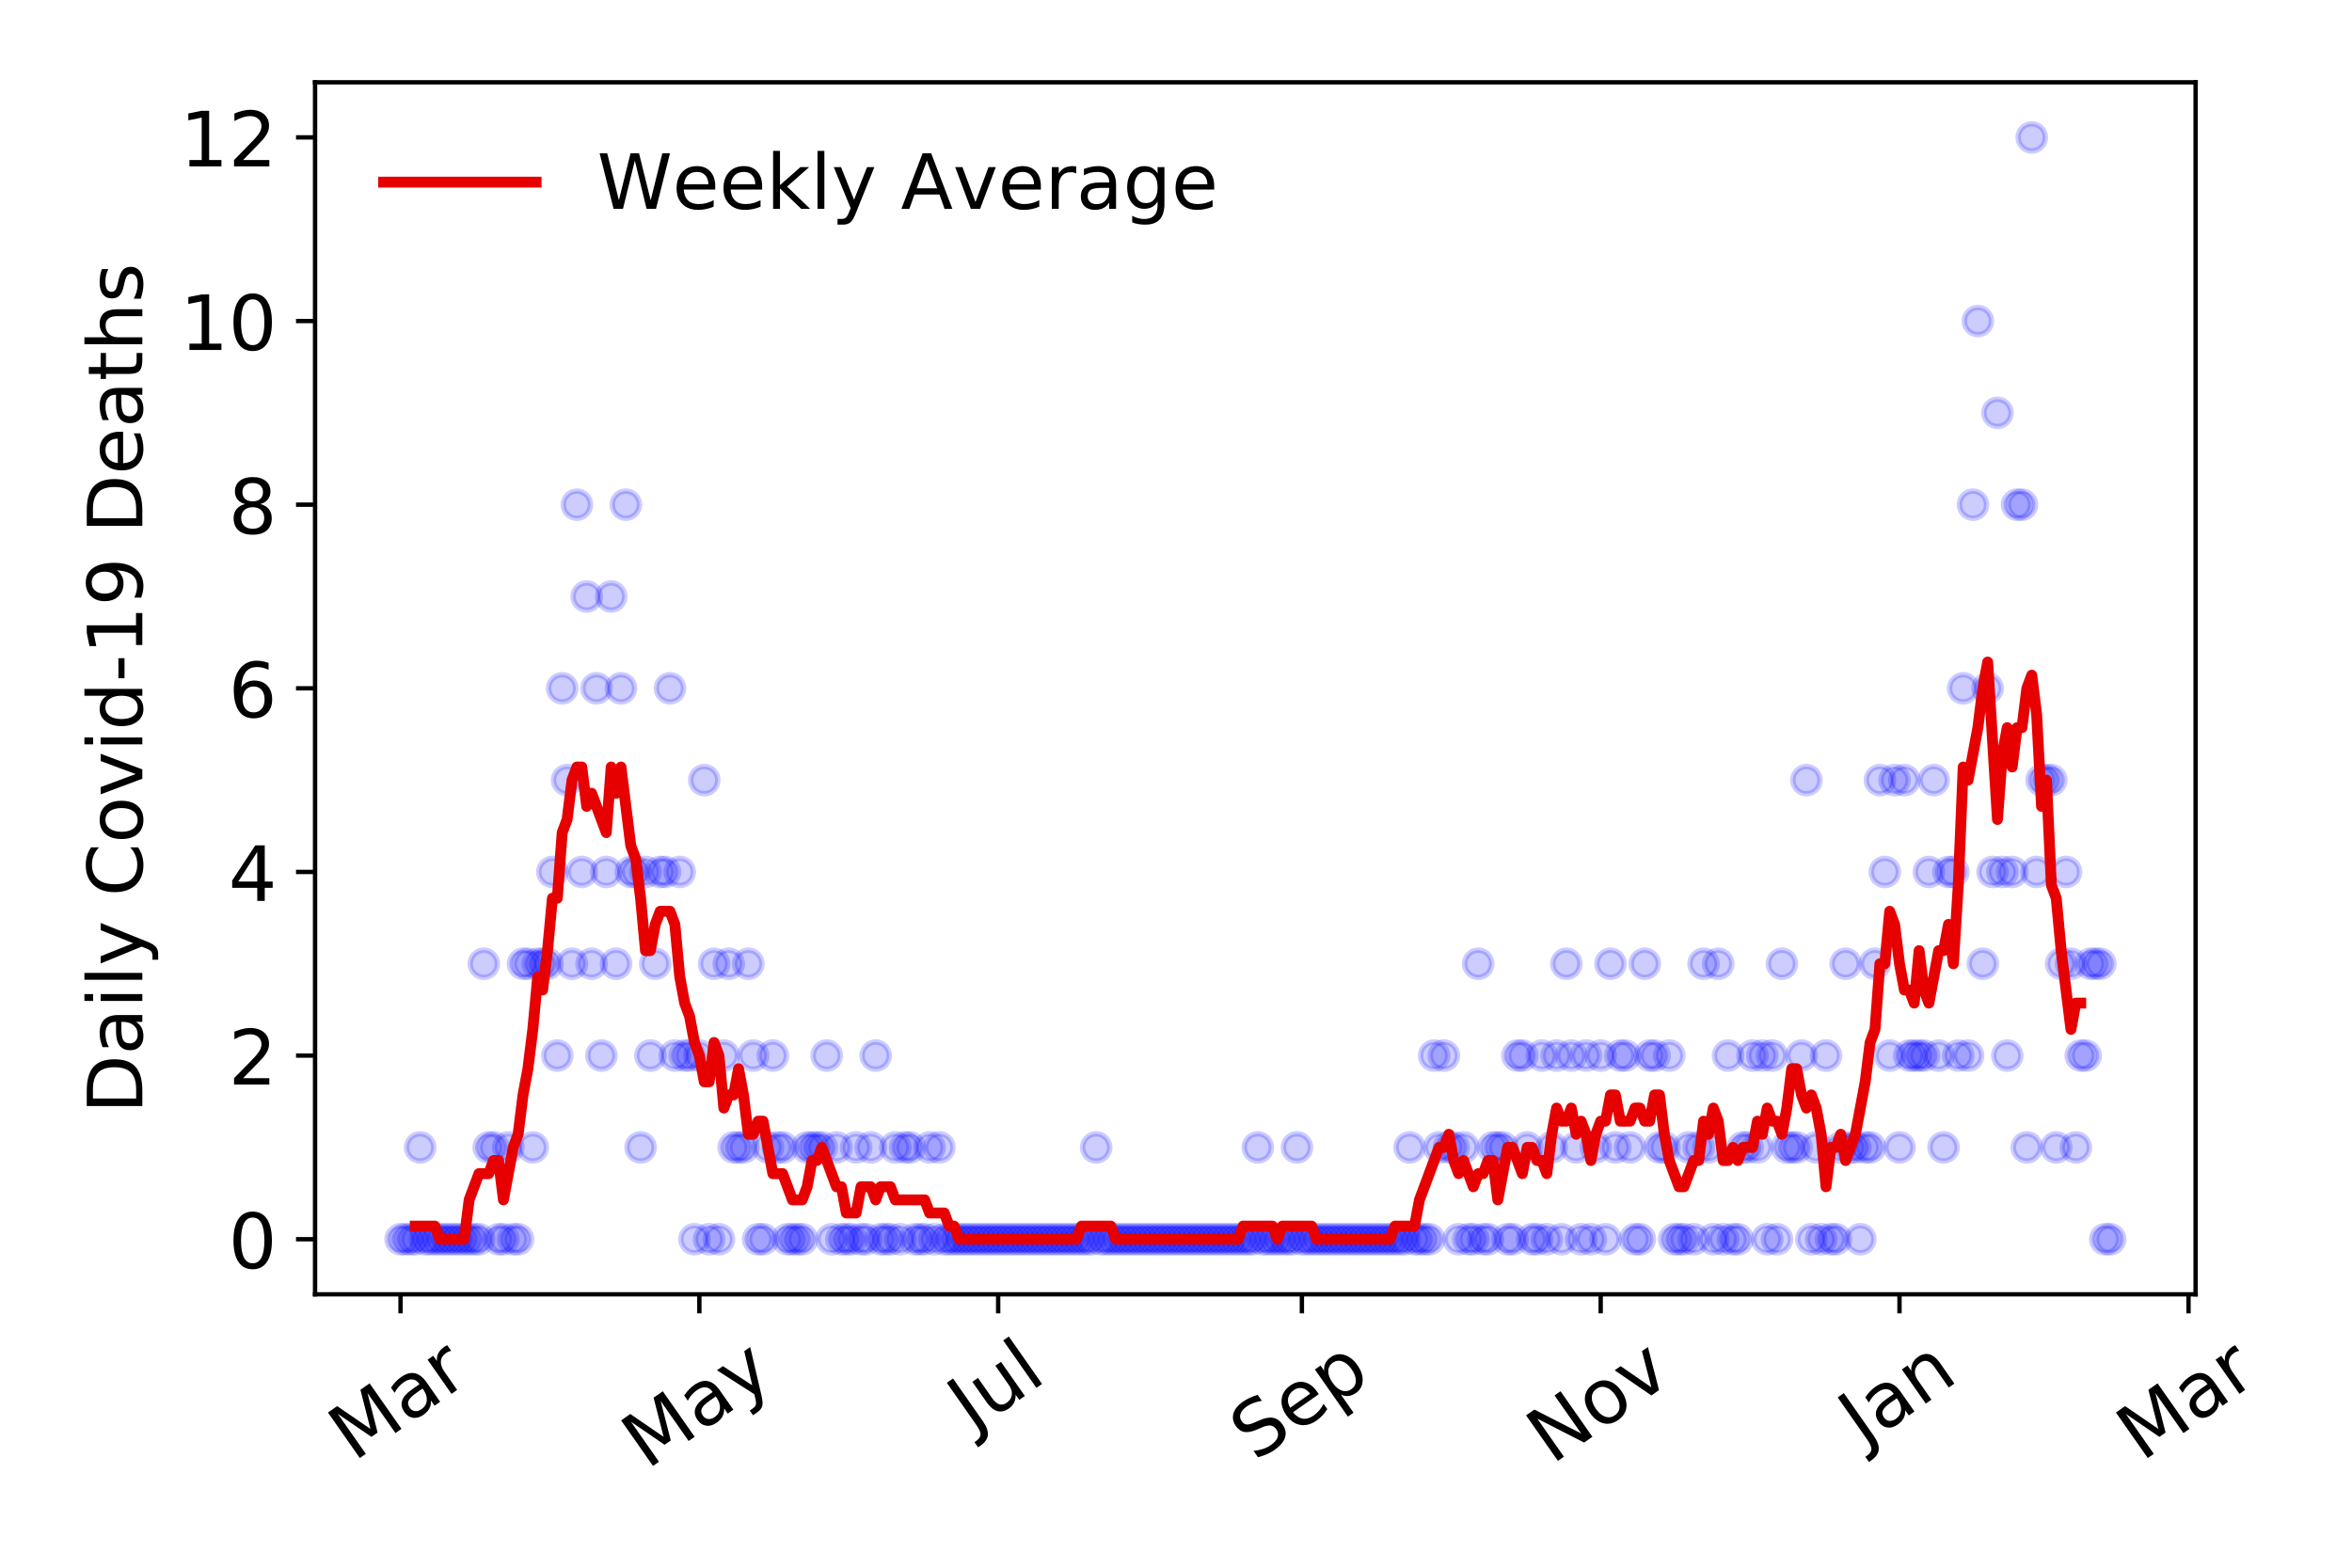 <?xml version="1.0" encoding="utf-8" standalone="no"?>
<!DOCTYPE svg PUBLIC "-//W3C//DTD SVG 1.1//EN"
  "http://www.w3.org/Graphics/SVG/1.1/DTD/svg11.dtd">
<!-- Created with matplotlib (https://matplotlib.org/) -->
<svg height="288pt" version="1.1" viewBox="0 0 432 288" width="432pt" xmlns="http://www.w3.org/2000/svg" xmlns:xlink="http://www.w3.org/1999/xlink">
 <defs>
  <style type="text/css">
*{stroke-linecap:butt;stroke-linejoin:round;}
  </style>
 </defs>
 <g id="figure_1">
  <g id="patch_1">
   <path d="M 0 288 
L 432 288 
L 432 0 
L 0 0 
z
" style="fill:#ffffff;"/>
  </g>
  <g id="axes_1">
   <g id="patch_2">
    <path d="M 57.87 237.778 
L 403.276 237.778 
L 403.276 15.12 
L 57.87 15.12 
z
" style="fill:#ffffff;"/>
   </g>
   <g id="matplotlib.axis_1">
    <g id="xtick_1">
     <g id="line2d_1">
      <defs>
       <path d="M 0 0 
L 0 3.5 
" id="mc5d55085be" style="stroke:#000000;stroke-width:0.8;"/>
      </defs>
      <g>
       <use style="stroke:#000000;stroke-width:0.8;" x="73.57" xlink:href="#mc5d55085be" y="237.778"/>
      </g>
     </g>
     <g id="text_1">
      <!-- Mar -->
      <defs>
       <path d="M 9.812 72.906 
L 24.516 72.906 
L 43.109 23.297 
L 61.812 72.906 
L 76.516 72.906 
L 76.516 0 
L 66.891 0 
L 66.891 64.016 
L 48.094 14.016 
L 38.188 14.016 
L 19.391 64.016 
L 19.391 0 
L 9.812 0 
z
" id="DejaVuSans-77"/>
       <path d="M 34.281 27.484 
Q 23.391 27.484 19.188 25 
Q 14.984 22.516 14.984 16.5 
Q 14.984 11.719 18.141 8.906 
Q 21.297 6.109 26.703 6.109 
Q 34.188 6.109 38.703 11.406 
Q 43.219 16.703 43.219 25.484 
L 43.219 27.484 
z
M 52.203 31.203 
L 52.203 0 
L 43.219 0 
L 43.219 8.297 
Q 40.141 3.328 35.547 0.953 
Q 30.953 -1.422 24.312 -1.422 
Q 15.922 -1.422 10.953 3.297 
Q 6 8.016 6 15.922 
Q 6 25.141 12.172 29.828 
Q 18.359 34.516 30.609 34.516 
L 43.219 34.516 
L 43.219 35.406 
Q 43.219 41.609 39.141 45 
Q 35.062 48.391 27.688 48.391 
Q 23 48.391 18.547 47.266 
Q 14.109 46.141 10.016 43.891 
L 10.016 52.203 
Q 14.938 54.109 19.578 55.047 
Q 24.219 56 28.609 56 
Q 40.484 56 46.344 49.844 
Q 52.203 43.703 52.203 31.203 
z
" id="DejaVuSans-97"/>
       <path d="M 41.109 46.297 
Q 39.594 47.172 37.812 47.578 
Q 36.031 48 33.891 48 
Q 26.266 48 22.188 43.047 
Q 18.109 38.094 18.109 28.812 
L 18.109 0 
L 9.078 0 
L 9.078 54.688 
L 18.109 54.688 
L 18.109 46.188 
Q 20.953 51.172 25.484 53.578 
Q 30.031 56 36.531 56 
Q 37.453 56 38.578 55.875 
Q 39.703 55.766 41.062 55.516 
z
" id="DejaVuSans-114"/>
      </defs>
      <g transform="translate(64.967 268.643)rotate(-35)scale(0.14 -0.14)">
       <use xlink:href="#DejaVuSans-77"/>
       <use x="86.279" xlink:href="#DejaVuSans-97"/>
       <use x="147.559" xlink:href="#DejaVuSans-114"/>
      </g>
     </g>
    </g>
    <g id="xtick_2">
     <g id="line2d_2">
      <g>
       <use style="stroke:#000000;stroke-width:0.8;" x="128.454" xlink:href="#mc5d55085be" y="237.778"/>
      </g>
     </g>
     <g id="text_2">
      <!-- May -->
      <defs>
       <path d="M 32.172 -5.078 
Q 28.375 -14.844 24.75 -17.812 
Q 21.141 -20.797 15.094 -20.797 
L 7.906 -20.797 
L 7.906 -13.281 
L 13.188 -13.281 
Q 16.891 -13.281 18.938 -11.516 
Q 21 -9.766 23.484 -3.219 
L 25.094 0.875 
L 2.984 54.688 
L 12.5 54.688 
L 29.594 11.922 
L 46.688 54.688 
L 56.203 54.688 
z
" id="DejaVuSans-121"/>
      </defs>
      <g transform="translate(118.814 270.094)rotate(-35)scale(0.14 -0.14)">
       <use xlink:href="#DejaVuSans-77"/>
       <use x="86.279" xlink:href="#DejaVuSans-97"/>
       <use x="147.559" xlink:href="#DejaVuSans-121"/>
      </g>
     </g>
    </g>
    <g id="xtick_3">
     <g id="line2d_3">
      <g>
       <use style="stroke:#000000;stroke-width:0.8;" x="183.337" xlink:href="#mc5d55085be" y="237.778"/>
      </g>
     </g>
     <g id="text_3">
      <!-- Jul -->
      <defs>
       <path d="M 9.812 72.906 
L 19.672 72.906 
L 19.672 5.078 
Q 19.672 -8.109 14.672 -14.062 
Q 9.672 -20.016 -1.422 -20.016 
L -5.172 -20.016 
L -5.172 -11.719 
L -2.094 -11.719 
Q 4.438 -11.719 7.125 -8.047 
Q 9.812 -4.391 9.812 5.078 
z
" id="DejaVuSans-74"/>
       <path d="M 8.5 21.578 
L 8.5 54.688 
L 17.484 54.688 
L 17.484 21.922 
Q 17.484 14.156 20.5 10.266 
Q 23.531 6.391 29.594 6.391 
Q 36.859 6.391 41.078 11.031 
Q 45.312 15.672 45.312 23.688 
L 45.312 54.688 
L 54.297 54.688 
L 54.297 0 
L 45.312 0 
L 45.312 8.406 
Q 42.047 3.422 37.719 1 
Q 33.406 -1.422 27.688 -1.422 
Q 18.266 -1.422 13.375 4.438 
Q 8.5 10.297 8.5 21.578 
z
M 31.109 56 
z
" id="DejaVuSans-117"/>
       <path d="M 9.422 75.984 
L 18.406 75.984 
L 18.406 0 
L 9.422 0 
z
" id="DejaVuSans-108"/>
      </defs>
      <g transform="translate(178.634 263.181)rotate(-35)scale(0.14 -0.14)">
       <use xlink:href="#DejaVuSans-74"/>
       <use x="29.492" xlink:href="#DejaVuSans-117"/>
       <use x="92.871" xlink:href="#DejaVuSans-108"/>
      </g>
     </g>
    </g>
    <g id="xtick_4">
     <g id="line2d_4">
      <g>
       <use style="stroke:#000000;stroke-width:0.8;" x="239.12" xlink:href="#mc5d55085be" y="237.778"/>
      </g>
     </g>
     <g id="text_4">
      <!-- Sep -->
      <defs>
       <path d="M 53.516 70.516 
L 53.516 60.891 
Q 47.906 63.578 42.922 64.891 
Q 37.938 66.219 33.297 66.219 
Q 25.25 66.219 20.875 63.094 
Q 16.5 59.969 16.5 54.203 
Q 16.5 49.359 19.406 46.891 
Q 22.312 44.438 30.422 42.922 
L 36.375 41.703 
Q 47.406 39.594 52.656 34.297 
Q 57.906 29 57.906 20.125 
Q 57.906 9.516 50.797 4.047 
Q 43.703 -1.422 29.984 -1.422 
Q 24.812 -1.422 18.969 -0.25 
Q 13.141 0.922 6.891 3.219 
L 6.891 13.375 
Q 12.891 10.016 18.656 8.297 
Q 24.422 6.594 29.984 6.594 
Q 38.422 6.594 43.016 9.906 
Q 47.609 13.234 47.609 19.391 
Q 47.609 24.75 44.312 27.781 
Q 41.016 30.812 33.5 32.328 
L 27.484 33.5 
Q 16.453 35.688 11.516 40.375 
Q 6.594 45.062 6.594 53.422 
Q 6.594 63.094 13.406 68.656 
Q 20.219 74.219 32.172 74.219 
Q 37.312 74.219 42.625 73.281 
Q 47.953 72.359 53.516 70.516 
z
" id="DejaVuSans-83"/>
       <path d="M 56.203 29.594 
L 56.203 25.203 
L 14.891 25.203 
Q 15.484 15.922 20.484 11.062 
Q 25.484 6.203 34.422 6.203 
Q 39.594 6.203 44.453 7.469 
Q 49.312 8.734 54.109 11.281 
L 54.109 2.781 
Q 49.266 0.734 44.188 -0.344 
Q 39.109 -1.422 33.891 -1.422 
Q 20.797 -1.422 13.156 6.188 
Q 5.516 13.812 5.516 26.812 
Q 5.516 40.234 12.766 48.109 
Q 20.016 56 32.328 56 
Q 43.359 56 49.781 48.891 
Q 56.203 41.797 56.203 29.594 
z
M 47.219 32.234 
Q 47.125 39.594 43.094 43.984 
Q 39.062 48.391 32.422 48.391 
Q 24.906 48.391 20.391 44.141 
Q 15.875 39.891 15.188 32.172 
z
" id="DejaVuSans-101"/>
       <path d="M 18.109 8.203 
L 18.109 -20.797 
L 9.078 -20.797 
L 9.078 54.688 
L 18.109 54.688 
L 18.109 46.391 
Q 20.953 51.266 25.266 53.625 
Q 29.594 56 35.594 56 
Q 45.562 56 51.781 48.094 
Q 58.016 40.188 58.016 27.297 
Q 58.016 14.406 51.781 6.484 
Q 45.562 -1.422 35.594 -1.422 
Q 29.594 -1.422 25.266 0.953 
Q 20.953 3.328 18.109 8.203 
z
M 48.688 27.297 
Q 48.688 37.203 44.609 42.844 
Q 40.531 48.484 33.406 48.484 
Q 26.266 48.484 22.188 42.844 
Q 18.109 37.203 18.109 27.297 
Q 18.109 17.391 22.188 11.75 
Q 26.266 6.109 33.406 6.109 
Q 40.531 6.109 44.609 11.75 
Q 48.688 17.391 48.688 27.297 
z
" id="DejaVuSans-112"/>
      </defs>
      <g transform="translate(230.527 268.629)rotate(-35)scale(0.14 -0.14)">
       <use xlink:href="#DejaVuSans-83"/>
       <use x="63.477" xlink:href="#DejaVuSans-101"/>
       <use x="125" xlink:href="#DejaVuSans-112"/>
      </g>
     </g>
    </g>
    <g id="xtick_5">
     <g id="line2d_5">
      <g>
       <use style="stroke:#000000;stroke-width:0.8;" x="294.004" xlink:href="#mc5d55085be" y="237.778"/>
      </g>
     </g>
     <g id="text_5">
      <!-- Nov -->
      <defs>
       <path d="M 9.812 72.906 
L 23.094 72.906 
L 55.422 11.922 
L 55.422 72.906 
L 64.984 72.906 
L 64.984 0 
L 51.703 0 
L 19.391 60.984 
L 19.391 0 
L 9.812 0 
z
" id="DejaVuSans-78"/>
       <path d="M 30.609 48.391 
Q 23.391 48.391 19.188 42.75 
Q 14.984 37.109 14.984 27.297 
Q 14.984 17.484 19.156 11.844 
Q 23.344 6.203 30.609 6.203 
Q 37.797 6.203 41.984 11.859 
Q 46.188 17.531 46.188 27.297 
Q 46.188 37.016 41.984 42.703 
Q 37.797 48.391 30.609 48.391 
z
M 30.609 56 
Q 42.328 56 49.016 48.375 
Q 55.719 40.766 55.719 27.297 
Q 55.719 13.875 49.016 6.219 
Q 42.328 -1.422 30.609 -1.422 
Q 18.844 -1.422 12.172 6.219 
Q 5.516 13.875 5.516 27.297 
Q 5.516 40.766 12.172 48.375 
Q 18.844 56 30.609 56 
z
" id="DejaVuSans-111"/>
       <path d="M 2.984 54.688 
L 12.5 54.688 
L 29.594 8.797 
L 46.688 54.688 
L 56.203 54.688 
L 35.688 0 
L 23.484 0 
z
" id="DejaVuSans-118"/>
      </defs>
      <g transform="translate(285.027 269.166)rotate(-35)scale(0.14 -0.14)">
       <use xlink:href="#DejaVuSans-78"/>
       <use x="74.805" xlink:href="#DejaVuSans-111"/>
       <use x="135.986" xlink:href="#DejaVuSans-118"/>
      </g>
     </g>
    </g>
    <g id="xtick_6">
     <g id="line2d_6">
      <g>
       <use style="stroke:#000000;stroke-width:0.8;" x="348.887" xlink:href="#mc5d55085be" y="237.778"/>
      </g>
     </g>
     <g id="text_6">
      <!-- Jan -->
      <defs>
       <path d="M 54.891 33.016 
L 54.891 0 
L 45.906 0 
L 45.906 32.719 
Q 45.906 40.484 42.875 44.328 
Q 39.844 48.188 33.797 48.188 
Q 26.516 48.188 22.312 43.547 
Q 18.109 38.922 18.109 30.906 
L 18.109 0 
L 9.078 0 
L 9.078 54.688 
L 18.109 54.688 
L 18.109 46.188 
Q 21.344 51.125 25.703 53.562 
Q 30.078 56 35.797 56 
Q 45.219 56 50.047 50.172 
Q 54.891 44.344 54.891 33.016 
z
" id="DejaVuSans-110"/>
      </defs>
      <g transform="translate(342.264 265.871)rotate(-35)scale(0.14 -0.14)">
       <use xlink:href="#DejaVuSans-74"/>
       <use x="29.492" xlink:href="#DejaVuSans-97"/>
       <use x="90.771" xlink:href="#DejaVuSans-110"/>
      </g>
     </g>
    </g>
    <g id="xtick_7">
     <g id="line2d_7">
      <g>
       <use style="stroke:#000000;stroke-width:0.8;" x="401.971" xlink:href="#mc5d55085be" y="237.778"/>
      </g>
     </g>
     <g id="text_7">
      <!-- Mar -->
      <g transform="translate(393.368 268.643)rotate(-35)scale(0.14 -0.14)">
       <use xlink:href="#DejaVuSans-77"/>
       <use x="86.279" xlink:href="#DejaVuSans-97"/>
       <use x="147.559" xlink:href="#DejaVuSans-114"/>
      </g>
     </g>
    </g>
   </g>
   <g id="matplotlib.axis_2">
    <g id="ytick_1">
     <g id="line2d_8">
      <defs>
       <path d="M 0 0 
L -3.5 0 
" id="ma516c3cf11" style="stroke:#000000;stroke-width:0.8;"/>
      </defs>
      <g>
       <use style="stroke:#000000;stroke-width:0.8;" x="57.87" xlink:href="#ma516c3cf11" y="227.657"/>
      </g>
     </g>
     <g id="text_8">
      <!-- 0 -->
      <defs>
       <path d="M 31.781 66.406 
Q 24.172 66.406 20.328 58.906 
Q 16.5 51.422 16.5 36.375 
Q 16.5 21.391 20.328 13.891 
Q 24.172 6.391 31.781 6.391 
Q 39.453 6.391 43.281 13.891 
Q 47.125 21.391 47.125 36.375 
Q 47.125 51.422 43.281 58.906 
Q 39.453 66.406 31.781 66.406 
z
M 31.781 74.219 
Q 44.047 74.219 50.516 64.516 
Q 56.984 54.828 56.984 36.375 
Q 56.984 17.969 50.516 8.266 
Q 44.047 -1.422 31.781 -1.422 
Q 19.531 -1.422 13.062 8.266 
Q 6.594 17.969 6.594 36.375 
Q 6.594 54.828 13.062 64.516 
Q 19.531 74.219 31.781 74.219 
z
" id="DejaVuSans-48"/>
      </defs>
      <g transform="translate(41.962 232.976)scale(0.14 -0.14)">
       <use xlink:href="#DejaVuSans-48"/>
      </g>
     </g>
    </g>
    <g id="ytick_2">
     <g id="line2d_9">
      <g>
       <use style="stroke:#000000;stroke-width:0.8;" x="57.87" xlink:href="#ma516c3cf11" y="193.921"/>
      </g>
     </g>
     <g id="text_9">
      <!-- 2 -->
      <defs>
       <path d="M 19.188 8.297 
L 53.609 8.297 
L 53.609 0 
L 7.328 0 
L 7.328 8.297 
Q 12.938 14.109 22.625 23.891 
Q 32.328 33.688 34.812 36.531 
Q 39.547 41.844 41.422 45.531 
Q 43.312 49.219 43.312 52.781 
Q 43.312 58.594 39.234 62.25 
Q 35.156 65.922 28.609 65.922 
Q 23.969 65.922 18.812 64.312 
Q 13.672 62.703 7.812 59.422 
L 7.812 69.391 
Q 13.766 71.781 18.938 73 
Q 24.125 74.219 28.422 74.219 
Q 39.75 74.219 46.484 68.547 
Q 53.219 62.891 53.219 53.422 
Q 53.219 48.922 51.531 44.891 
Q 49.859 40.875 45.406 35.406 
Q 44.188 33.984 37.641 27.219 
Q 31.109 20.453 19.188 8.297 
z
" id="DejaVuSans-50"/>
      </defs>
      <g transform="translate(41.962 199.24)scale(0.14 -0.14)">
       <use xlink:href="#DejaVuSans-50"/>
      </g>
     </g>
    </g>
    <g id="ytick_3">
     <g id="line2d_10">
      <g>
       <use style="stroke:#000000;stroke-width:0.8;" x="57.87" xlink:href="#ma516c3cf11" y="160.185"/>
      </g>
     </g>
     <g id="text_10">
      <!-- 4 -->
      <defs>
       <path d="M 37.797 64.312 
L 12.891 25.391 
L 37.797 25.391 
z
M 35.203 72.906 
L 47.609 72.906 
L 47.609 25.391 
L 58.016 25.391 
L 58.016 17.188 
L 47.609 17.188 
L 47.609 0 
L 37.797 0 
L 37.797 17.188 
L 4.891 17.188 
L 4.891 26.703 
z
" id="DejaVuSans-52"/>
      </defs>
      <g transform="translate(41.962 165.504)scale(0.14 -0.14)">
       <use xlink:href="#DejaVuSans-52"/>
      </g>
     </g>
    </g>
    <g id="ytick_4">
     <g id="line2d_11">
      <g>
       <use style="stroke:#000000;stroke-width:0.8;" x="57.87" xlink:href="#ma516c3cf11" y="126.449"/>
      </g>
     </g>
     <g id="text_11">
      <!-- 6 -->
      <defs>
       <path d="M 33.016 40.375 
Q 26.375 40.375 22.484 35.828 
Q 18.609 31.297 18.609 23.391 
Q 18.609 15.531 22.484 10.953 
Q 26.375 6.391 33.016 6.391 
Q 39.656 6.391 43.531 10.953 
Q 47.406 15.531 47.406 23.391 
Q 47.406 31.297 43.531 35.828 
Q 39.656 40.375 33.016 40.375 
z
M 52.594 71.297 
L 52.594 62.312 
Q 48.875 64.062 45.094 64.984 
Q 41.312 65.922 37.594 65.922 
Q 27.828 65.922 22.672 59.328 
Q 17.531 52.734 16.797 39.406 
Q 19.672 43.656 24.016 45.922 
Q 28.375 48.188 33.594 48.188 
Q 44.578 48.188 50.953 41.516 
Q 57.328 34.859 57.328 23.391 
Q 57.328 12.156 50.688 5.359 
Q 44.047 -1.422 33.016 -1.422 
Q 20.359 -1.422 13.672 8.266 
Q 6.984 17.969 6.984 36.375 
Q 6.984 53.656 15.188 63.938 
Q 23.391 74.219 37.203 74.219 
Q 40.922 74.219 44.703 73.484 
Q 48.484 72.75 52.594 71.297 
z
" id="DejaVuSans-54"/>
      </defs>
      <g transform="translate(41.962 131.768)scale(0.14 -0.14)">
       <use xlink:href="#DejaVuSans-54"/>
      </g>
     </g>
    </g>
    <g id="ytick_5">
     <g id="line2d_12">
      <g>
       <use style="stroke:#000000;stroke-width:0.8;" x="57.87" xlink:href="#ma516c3cf11" y="92.713"/>
      </g>
     </g>
     <g id="text_12">
      <!-- 8 -->
      <defs>
       <path d="M 31.781 34.625 
Q 24.75 34.625 20.719 30.859 
Q 16.703 27.094 16.703 20.516 
Q 16.703 13.922 20.719 10.156 
Q 24.75 6.391 31.781 6.391 
Q 38.812 6.391 42.859 10.172 
Q 46.922 13.969 46.922 20.516 
Q 46.922 27.094 42.891 30.859 
Q 38.875 34.625 31.781 34.625 
z
M 21.922 38.812 
Q 15.578 40.375 12.031 44.719 
Q 8.5 49.078 8.5 55.328 
Q 8.5 64.062 14.719 69.141 
Q 20.953 74.219 31.781 74.219 
Q 42.672 74.219 48.875 69.141 
Q 55.078 64.062 55.078 55.328 
Q 55.078 49.078 51.531 44.719 
Q 48 40.375 41.703 38.812 
Q 48.828 37.156 52.797 32.312 
Q 56.781 27.484 56.781 20.516 
Q 56.781 9.906 50.312 4.234 
Q 43.844 -1.422 31.781 -1.422 
Q 19.734 -1.422 13.25 4.234 
Q 6.781 9.906 6.781 20.516 
Q 6.781 27.484 10.781 32.312 
Q 14.797 37.156 21.922 38.812 
z
M 18.312 54.391 
Q 18.312 48.734 21.844 45.562 
Q 25.391 42.391 31.781 42.391 
Q 38.141 42.391 41.719 45.562 
Q 45.312 48.734 45.312 54.391 
Q 45.312 60.062 41.719 63.234 
Q 38.141 66.406 31.781 66.406 
Q 25.391 66.406 21.844 63.234 
Q 18.312 60.062 18.312 54.391 
z
" id="DejaVuSans-56"/>
      </defs>
      <g transform="translate(41.962 98.032)scale(0.14 -0.14)">
       <use xlink:href="#DejaVuSans-56"/>
      </g>
     </g>
    </g>
    <g id="ytick_6">
     <g id="line2d_13">
      <g>
       <use style="stroke:#000000;stroke-width:0.8;" x="57.87" xlink:href="#ma516c3cf11" y="58.977"/>
      </g>
     </g>
     <g id="text_13">
      <!-- 10 -->
      <defs>
       <path d="M 12.406 8.297 
L 28.516 8.297 
L 28.516 63.922 
L 10.984 60.406 
L 10.984 69.391 
L 28.422 72.906 
L 38.281 72.906 
L 38.281 8.297 
L 54.391 8.297 
L 54.391 0 
L 12.406 0 
z
" id="DejaVuSans-49"/>
      </defs>
      <g transform="translate(33.055 64.296)scale(0.14 -0.14)">
       <use xlink:href="#DejaVuSans-49"/>
       <use x="63.623" xlink:href="#DejaVuSans-48"/>
      </g>
     </g>
    </g>
    <g id="ytick_7">
     <g id="line2d_14">
      <g>
       <use style="stroke:#000000;stroke-width:0.8;" x="57.87" xlink:href="#ma516c3cf11" y="25.241"/>
      </g>
     </g>
     <g id="text_14">
      <!-- 12 -->
      <g transform="translate(33.055 30.56)scale(0.14 -0.14)">
       <use xlink:href="#DejaVuSans-49"/>
       <use x="63.623" xlink:href="#DejaVuSans-50"/>
      </g>
     </g>
    </g>
    <g id="text_15">
     <!-- Daily Covid-19 Deaths -->
     <defs>
      <path d="M 19.672 64.797 
L 19.672 8.109 
L 31.594 8.109 
Q 46.688 8.109 53.688 14.938 
Q 60.688 21.781 60.688 36.531 
Q 60.688 51.172 53.688 57.984 
Q 46.688 64.797 31.594 64.797 
z
M 9.812 72.906 
L 30.078 72.906 
Q 51.266 72.906 61.172 64.094 
Q 71.094 55.281 71.094 36.531 
Q 71.094 17.672 61.125 8.828 
Q 51.172 0 30.078 0 
L 9.812 0 
z
" id="DejaVuSans-68"/>
      <path d="M 9.422 54.688 
L 18.406 54.688 
L 18.406 0 
L 9.422 0 
z
M 9.422 75.984 
L 18.406 75.984 
L 18.406 64.594 
L 9.422 64.594 
z
" id="DejaVuSans-105"/>
      <path id="DejaVuSans-32"/>
      <path d="M 64.406 67.281 
L 64.406 56.891 
Q 59.422 61.531 53.781 63.812 
Q 48.141 66.109 41.797 66.109 
Q 29.297 66.109 22.656 58.469 
Q 16.016 50.828 16.016 36.375 
Q 16.016 21.969 22.656 14.328 
Q 29.297 6.688 41.797 6.688 
Q 48.141 6.688 53.781 8.984 
Q 59.422 11.281 64.406 15.922 
L 64.406 5.609 
Q 59.234 2.094 53.438 0.328 
Q 47.656 -1.422 41.219 -1.422 
Q 24.656 -1.422 15.125 8.703 
Q 5.609 18.844 5.609 36.375 
Q 5.609 53.953 15.125 64.078 
Q 24.656 74.219 41.219 74.219 
Q 47.75 74.219 53.531 72.484 
Q 59.328 70.75 64.406 67.281 
z
" id="DejaVuSans-67"/>
      <path d="M 45.406 46.391 
L 45.406 75.984 
L 54.391 75.984 
L 54.391 0 
L 45.406 0 
L 45.406 8.203 
Q 42.578 3.328 38.25 0.953 
Q 33.938 -1.422 27.875 -1.422 
Q 17.969 -1.422 11.734 6.484 
Q 5.516 14.406 5.516 27.297 
Q 5.516 40.188 11.734 48.094 
Q 17.969 56 27.875 56 
Q 33.938 56 38.25 53.625 
Q 42.578 51.266 45.406 46.391 
z
M 14.797 27.297 
Q 14.797 17.391 18.875 11.75 
Q 22.953 6.109 30.078 6.109 
Q 37.203 6.109 41.297 11.75 
Q 45.406 17.391 45.406 27.297 
Q 45.406 37.203 41.297 42.844 
Q 37.203 48.484 30.078 48.484 
Q 22.953 48.484 18.875 42.844 
Q 14.797 37.203 14.797 27.297 
z
" id="DejaVuSans-100"/>
      <path d="M 4.891 31.391 
L 31.203 31.391 
L 31.203 23.391 
L 4.891 23.391 
z
" id="DejaVuSans-45"/>
      <path d="M 10.984 1.516 
L 10.984 10.5 
Q 14.703 8.734 18.5 7.812 
Q 22.312 6.891 25.984 6.891 
Q 35.75 6.891 40.891 13.453 
Q 46.047 20.016 46.781 33.406 
Q 43.953 29.203 39.594 26.953 
Q 35.25 24.703 29.984 24.703 
Q 19.047 24.703 12.672 31.312 
Q 6.297 37.938 6.297 49.422 
Q 6.297 60.641 12.938 67.422 
Q 19.578 74.219 30.609 74.219 
Q 43.266 74.219 49.922 64.516 
Q 56.594 54.828 56.594 36.375 
Q 56.594 19.141 48.406 8.859 
Q 40.234 -1.422 26.422 -1.422 
Q 22.703 -1.422 18.891 -0.688 
Q 15.094 0.047 10.984 1.516 
z
M 30.609 32.422 
Q 37.25 32.422 41.125 36.953 
Q 45.016 41.5 45.016 49.422 
Q 45.016 57.281 41.125 61.844 
Q 37.25 66.406 30.609 66.406 
Q 23.969 66.406 20.094 61.844 
Q 16.219 57.281 16.219 49.422 
Q 16.219 41.5 20.094 36.953 
Q 23.969 32.422 30.609 32.422 
z
" id="DejaVuSans-57"/>
      <path d="M 18.312 70.219 
L 18.312 54.688 
L 36.812 54.688 
L 36.812 47.703 
L 18.312 47.703 
L 18.312 18.016 
Q 18.312 11.328 20.141 9.422 
Q 21.969 7.516 27.594 7.516 
L 36.812 7.516 
L 36.812 0 
L 27.594 0 
Q 17.188 0 13.234 3.875 
Q 9.281 7.766 9.281 18.016 
L 9.281 47.703 
L 2.688 47.703 
L 2.688 54.688 
L 9.281 54.688 
L 9.281 70.219 
z
" id="DejaVuSans-116"/>
      <path d="M 54.891 33.016 
L 54.891 0 
L 45.906 0 
L 45.906 32.719 
Q 45.906 40.484 42.875 44.328 
Q 39.844 48.188 33.797 48.188 
Q 26.516 48.188 22.312 43.547 
Q 18.109 38.922 18.109 30.906 
L 18.109 0 
L 9.078 0 
L 9.078 75.984 
L 18.109 75.984 
L 18.109 46.188 
Q 21.344 51.125 25.703 53.562 
Q 30.078 56 35.797 56 
Q 45.219 56 50.047 50.172 
Q 54.891 44.344 54.891 33.016 
z
" id="DejaVuSans-104"/>
      <path d="M 44.281 53.078 
L 44.281 44.578 
Q 40.484 46.531 36.375 47.5 
Q 32.281 48.484 27.875 48.484 
Q 21.188 48.484 17.844 46.438 
Q 14.5 44.391 14.5 40.281 
Q 14.5 37.156 16.891 35.375 
Q 19.281 33.594 26.516 31.984 
L 29.594 31.297 
Q 39.156 29.25 43.188 25.516 
Q 47.219 21.781 47.219 15.094 
Q 47.219 7.469 41.188 3.016 
Q 35.156 -1.422 24.609 -1.422 
Q 20.219 -1.422 15.453 -0.562 
Q 10.688 0.297 5.422 2 
L 5.422 11.281 
Q 10.406 8.688 15.234 7.391 
Q 20.062 6.109 24.812 6.109 
Q 31.156 6.109 34.562 8.281 
Q 37.984 10.453 37.984 14.406 
Q 37.984 18.062 35.516 20.016 
Q 33.062 21.969 24.703 23.781 
L 21.578 24.516 
Q 13.234 26.266 9.516 29.906 
Q 5.812 33.547 5.812 39.891 
Q 5.812 47.609 11.281 51.797 
Q 16.75 56 26.812 56 
Q 31.781 56 36.172 55.266 
Q 40.578 54.547 44.281 53.078 
z
" id="DejaVuSans-115"/>
     </defs>
     <g transform="translate(26.143 204.56)rotate(-90)scale(0.14 -0.14)">
      <use xlink:href="#DejaVuSans-68"/>
      <use x="77.002" xlink:href="#DejaVuSans-97"/>
      <use x="138.281" xlink:href="#DejaVuSans-105"/>
      <use x="166.064" xlink:href="#DejaVuSans-108"/>
      <use x="193.848" xlink:href="#DejaVuSans-121"/>
      <use x="253.027" xlink:href="#DejaVuSans-32"/>
      <use x="284.814" xlink:href="#DejaVuSans-67"/>
      <use x="354.639" xlink:href="#DejaVuSans-111"/>
      <use x="415.82" xlink:href="#DejaVuSans-118"/>
      <use x="475" xlink:href="#DejaVuSans-105"/>
      <use x="502.783" xlink:href="#DejaVuSans-100"/>
      <use x="566.26" xlink:href="#DejaVuSans-45"/>
      <use x="602.344" xlink:href="#DejaVuSans-49"/>
      <use x="665.967" xlink:href="#DejaVuSans-57"/>
      <use x="729.59" xlink:href="#DejaVuSans-32"/>
      <use x="761.377" xlink:href="#DejaVuSans-68"/>
      <use x="838.379" xlink:href="#DejaVuSans-101"/>
      <use x="899.902" xlink:href="#DejaVuSans-97"/>
      <use x="961.182" xlink:href="#DejaVuSans-116"/>
      <use x="1000.391" xlink:href="#DejaVuSans-104"/>
      <use x="1063.77" xlink:href="#DejaVuSans-115"/>
     </g>
    </g>
   </g>
   <g id="line2d_15">
    <defs>
     <path d="M 0 2.5 
C 0.663 2.5 1.299 2.237 1.768 1.768 
C 2.237 1.299 2.5 0.663 2.5 0 
C 2.5 -0.663 2.237 -1.299 1.768 -1.768 
C 1.299 -2.237 0.663 -2.5 0 -2.5 
C -0.663 -2.5 -1.299 -2.237 -1.768 -1.768 
C -2.237 -1.299 -2.5 -0.663 -2.5 0 
C -2.5 0.663 -2.237 1.299 -1.768 1.768 
C -1.299 2.237 -0.663 2.5 0 2.5 
z
" id="m8b96af8320" style="stroke:#0000ff;stroke-opacity:0.2;"/>
    </defs>
    <g clip-path="url(#p6f0a61058c)">
     <use style="fill:#0000ff;fill-opacity:0.2;stroke:#0000ff;stroke-opacity:0.2;" x="73.57" xlink:href="#m8b96af8320" y="227.657"/>
     <use style="fill:#0000ff;fill-opacity:0.2;stroke:#0000ff;stroke-opacity:0.2;" x="74.47" xlink:href="#m8b96af8320" y="227.657"/>
     <use style="fill:#0000ff;fill-opacity:0.2;stroke:#0000ff;stroke-opacity:0.2;" x="75.37" xlink:href="#m8b96af8320" y="227.657"/>
     <use style="fill:#0000ff;fill-opacity:0.2;stroke:#0000ff;stroke-opacity:0.2;" x="76.269" xlink:href="#m8b96af8320" y="227.657"/>
     <use style="fill:#0000ff;fill-opacity:0.2;stroke:#0000ff;stroke-opacity:0.2;" x="77.169" xlink:href="#m8b96af8320" y="210.789"/>
     <use style="fill:#0000ff;fill-opacity:0.2;stroke:#0000ff;stroke-opacity:0.2;" x="78.069" xlink:href="#m8b96af8320" y="227.657"/>
     <use style="fill:#0000ff;fill-opacity:0.2;stroke:#0000ff;stroke-opacity:0.2;" x="78.969" xlink:href="#m8b96af8320" y="227.657"/>
     <use style="fill:#0000ff;fill-opacity:0.2;stroke:#0000ff;stroke-opacity:0.2;" x="79.868" xlink:href="#m8b96af8320" y="227.657"/>
     <use style="fill:#0000ff;fill-opacity:0.2;stroke:#0000ff;stroke-opacity:0.2;" x="80.768" xlink:href="#m8b96af8320" y="227.657"/>
     <use style="fill:#0000ff;fill-opacity:0.2;stroke:#0000ff;stroke-opacity:0.2;" x="81.668" xlink:href="#m8b96af8320" y="227.657"/>
     <use style="fill:#0000ff;fill-opacity:0.2;stroke:#0000ff;stroke-opacity:0.2;" x="82.568" xlink:href="#m8b96af8320" y="227.657"/>
     <use style="fill:#0000ff;fill-opacity:0.2;stroke:#0000ff;stroke-opacity:0.2;" x="83.467" xlink:href="#m8b96af8320" y="227.657"/>
     <use style="fill:#0000ff;fill-opacity:0.2;stroke:#0000ff;stroke-opacity:0.2;" x="84.367" xlink:href="#m8b96af8320" y="227.657"/>
     <use style="fill:#0000ff;fill-opacity:0.2;stroke:#0000ff;stroke-opacity:0.2;" x="85.267" xlink:href="#m8b96af8320" y="227.657"/>
     <use style="fill:#0000ff;fill-opacity:0.2;stroke:#0000ff;stroke-opacity:0.2;" x="86.166" xlink:href="#m8b96af8320" y="227.657"/>
     <use style="fill:#0000ff;fill-opacity:0.2;stroke:#0000ff;stroke-opacity:0.2;" x="87.066" xlink:href="#m8b96af8320" y="227.657"/>
     <use style="fill:#0000ff;fill-opacity:0.2;stroke:#0000ff;stroke-opacity:0.2;" x="87.966" xlink:href="#m8b96af8320" y="227.657"/>
     <use style="fill:#0000ff;fill-opacity:0.2;stroke:#0000ff;stroke-opacity:0.2;" x="88.866" xlink:href="#m8b96af8320" y="177.053"/>
     <use style="fill:#0000ff;fill-opacity:0.2;stroke:#0000ff;stroke-opacity:0.2;" x="89.765" xlink:href="#m8b96af8320" y="210.789"/>
     <use style="fill:#0000ff;fill-opacity:0.2;stroke:#0000ff;stroke-opacity:0.2;" x="90.665" xlink:href="#m8b96af8320" y="210.789"/>
     <use style="fill:#0000ff;fill-opacity:0.2;stroke:#0000ff;stroke-opacity:0.2;" x="91.565" xlink:href="#m8b96af8320" y="227.657"/>
     <use style="fill:#0000ff;fill-opacity:0.2;stroke:#0000ff;stroke-opacity:0.2;" x="92.465" xlink:href="#m8b96af8320" y="227.657"/>
     <use style="fill:#0000ff;fill-opacity:0.2;stroke:#0000ff;stroke-opacity:0.2;" x="93.364" xlink:href="#m8b96af8320" y="210.789"/>
     <use style="fill:#0000ff;fill-opacity:0.2;stroke:#0000ff;stroke-opacity:0.2;" x="94.264" xlink:href="#m8b96af8320" y="227.657"/>
     <use style="fill:#0000ff;fill-opacity:0.2;stroke:#0000ff;stroke-opacity:0.2;" x="95.164" xlink:href="#m8b96af8320" y="227.657"/>
     <use style="fill:#0000ff;fill-opacity:0.2;stroke:#0000ff;stroke-opacity:0.2;" x="96.063" xlink:href="#m8b96af8320" y="177.053"/>
     <use style="fill:#0000ff;fill-opacity:0.2;stroke:#0000ff;stroke-opacity:0.2;" x="96.963" xlink:href="#m8b96af8320" y="177.053"/>
     <use style="fill:#0000ff;fill-opacity:0.2;stroke:#0000ff;stroke-opacity:0.2;" x="97.863" xlink:href="#m8b96af8320" y="210.789"/>
     <use style="fill:#0000ff;fill-opacity:0.2;stroke:#0000ff;stroke-opacity:0.2;" x="98.763" xlink:href="#m8b96af8320" y="177.053"/>
     <use style="fill:#0000ff;fill-opacity:0.2;stroke:#0000ff;stroke-opacity:0.2;" x="99.662" xlink:href="#m8b96af8320" y="177.053"/>
     <use style="fill:#0000ff;fill-opacity:0.2;stroke:#0000ff;stroke-opacity:0.2;" x="100.562" xlink:href="#m8b96af8320" y="177.053"/>
     <use style="fill:#0000ff;fill-opacity:0.2;stroke:#0000ff;stroke-opacity:0.2;" x="101.462" xlink:href="#m8b96af8320" y="160.185"/>
     <use style="fill:#0000ff;fill-opacity:0.2;stroke:#0000ff;stroke-opacity:0.2;" x="102.362" xlink:href="#m8b96af8320" y="193.921"/>
     <use style="fill:#0000ff;fill-opacity:0.2;stroke:#0000ff;stroke-opacity:0.2;" x="103.261" xlink:href="#m8b96af8320" y="126.449"/>
     <use style="fill:#0000ff;fill-opacity:0.2;stroke:#0000ff;stroke-opacity:0.2;" x="104.161" xlink:href="#m8b96af8320" y="143.317"/>
     <use style="fill:#0000ff;fill-opacity:0.2;stroke:#0000ff;stroke-opacity:0.2;" x="105.061" xlink:href="#m8b96af8320" y="177.053"/>
     <use style="fill:#0000ff;fill-opacity:0.2;stroke:#0000ff;stroke-opacity:0.2;" x="105.96" xlink:href="#m8b96af8320" y="92.713"/>
     <use style="fill:#0000ff;fill-opacity:0.2;stroke:#0000ff;stroke-opacity:0.2;" x="106.86" xlink:href="#m8b96af8320" y="160.185"/>
     <use style="fill:#0000ff;fill-opacity:0.2;stroke:#0000ff;stroke-opacity:0.2;" x="107.76" xlink:href="#m8b96af8320" y="109.581"/>
     <use style="fill:#0000ff;fill-opacity:0.2;stroke:#0000ff;stroke-opacity:0.2;" x="108.66" xlink:href="#m8b96af8320" y="177.053"/>
     <use style="fill:#0000ff;fill-opacity:0.2;stroke:#0000ff;stroke-opacity:0.2;" x="109.559" xlink:href="#m8b96af8320" y="126.449"/>
     <use style="fill:#0000ff;fill-opacity:0.2;stroke:#0000ff;stroke-opacity:0.2;" x="110.459" xlink:href="#m8b96af8320" y="193.921"/>
     <use style="fill:#0000ff;fill-opacity:0.2;stroke:#0000ff;stroke-opacity:0.2;" x="111.359" xlink:href="#m8b96af8320" y="160.185"/>
     <use style="fill:#0000ff;fill-opacity:0.2;stroke:#0000ff;stroke-opacity:0.2;" x="112.259" xlink:href="#m8b96af8320" y="109.581"/>
     <use style="fill:#0000ff;fill-opacity:0.2;stroke:#0000ff;stroke-opacity:0.2;" x="113.158" xlink:href="#m8b96af8320" y="177.053"/>
     <use style="fill:#0000ff;fill-opacity:0.2;stroke:#0000ff;stroke-opacity:0.2;" x="114.058" xlink:href="#m8b96af8320" y="126.449"/>
     <use style="fill:#0000ff;fill-opacity:0.2;stroke:#0000ff;stroke-opacity:0.2;" x="114.958" xlink:href="#m8b96af8320" y="92.713"/>
     <use style="fill:#0000ff;fill-opacity:0.2;stroke:#0000ff;stroke-opacity:0.2;" x="115.857" xlink:href="#m8b96af8320" y="160.185"/>
     <use style="fill:#0000ff;fill-opacity:0.2;stroke:#0000ff;stroke-opacity:0.2;" x="116.757" xlink:href="#m8b96af8320" y="160.185"/>
     <use style="fill:#0000ff;fill-opacity:0.2;stroke:#0000ff;stroke-opacity:0.2;" x="117.657" xlink:href="#m8b96af8320" y="210.789"/>
     <use style="fill:#0000ff;fill-opacity:0.2;stroke:#0000ff;stroke-opacity:0.2;" x="118.557" xlink:href="#m8b96af8320" y="160.185"/>
     <use style="fill:#0000ff;fill-opacity:0.2;stroke:#0000ff;stroke-opacity:0.2;" x="119.456" xlink:href="#m8b96af8320" y="193.921"/>
     <use style="fill:#0000ff;fill-opacity:0.2;stroke:#0000ff;stroke-opacity:0.2;" x="120.356" xlink:href="#m8b96af8320" y="177.053"/>
     <use style="fill:#0000ff;fill-opacity:0.2;stroke:#0000ff;stroke-opacity:0.2;" x="121.256" xlink:href="#m8b96af8320" y="160.185"/>
     <use style="fill:#0000ff;fill-opacity:0.2;stroke:#0000ff;stroke-opacity:0.2;" x="122.156" xlink:href="#m8b96af8320" y="160.185"/>
     <use style="fill:#0000ff;fill-opacity:0.2;stroke:#0000ff;stroke-opacity:0.2;" x="123.055" xlink:href="#m8b96af8320" y="126.449"/>
     <use style="fill:#0000ff;fill-opacity:0.2;stroke:#0000ff;stroke-opacity:0.2;" x="123.955" xlink:href="#m8b96af8320" y="193.921"/>
     <use style="fill:#0000ff;fill-opacity:0.2;stroke:#0000ff;stroke-opacity:0.2;" x="124.855" xlink:href="#m8b96af8320" y="160.185"/>
     <use style="fill:#0000ff;fill-opacity:0.2;stroke:#0000ff;stroke-opacity:0.2;" x="125.755" xlink:href="#m8b96af8320" y="193.921"/>
     <use style="fill:#0000ff;fill-opacity:0.2;stroke:#0000ff;stroke-opacity:0.2;" x="126.654" xlink:href="#m8b96af8320" y="193.921"/>
     <use style="fill:#0000ff;fill-opacity:0.2;stroke:#0000ff;stroke-opacity:0.2;" x="127.554" xlink:href="#m8b96af8320" y="227.657"/>
     <use style="fill:#0000ff;fill-opacity:0.2;stroke:#0000ff;stroke-opacity:0.2;" x="128.454" xlink:href="#m8b96af8320" y="193.921"/>
     <use style="fill:#0000ff;fill-opacity:0.2;stroke:#0000ff;stroke-opacity:0.2;" x="129.353" xlink:href="#m8b96af8320" y="143.317"/>
     <use style="fill:#0000ff;fill-opacity:0.2;stroke:#0000ff;stroke-opacity:0.2;" x="130.253" xlink:href="#m8b96af8320" y="227.657"/>
     <use style="fill:#0000ff;fill-opacity:0.2;stroke:#0000ff;stroke-opacity:0.2;" x="131.153" xlink:href="#m8b96af8320" y="177.053"/>
     <use style="fill:#0000ff;fill-opacity:0.2;stroke:#0000ff;stroke-opacity:0.2;" x="132.053" xlink:href="#m8b96af8320" y="227.657"/>
     <use style="fill:#0000ff;fill-opacity:0.2;stroke:#0000ff;stroke-opacity:0.2;" x="132.952" xlink:href="#m8b96af8320" y="193.921"/>
     <use style="fill:#0000ff;fill-opacity:0.2;stroke:#0000ff;stroke-opacity:0.2;" x="133.852" xlink:href="#m8b96af8320" y="177.053"/>
     <use style="fill:#0000ff;fill-opacity:0.2;stroke:#0000ff;stroke-opacity:0.2;" x="134.752" xlink:href="#m8b96af8320" y="210.789"/>
     <use style="fill:#0000ff;fill-opacity:0.2;stroke:#0000ff;stroke-opacity:0.2;" x="135.652" xlink:href="#m8b96af8320" y="210.789"/>
     <use style="fill:#0000ff;fill-opacity:0.2;stroke:#0000ff;stroke-opacity:0.2;" x="136.551" xlink:href="#m8b96af8320" y="210.789"/>
     <use style="fill:#0000ff;fill-opacity:0.2;stroke:#0000ff;stroke-opacity:0.2;" x="137.451" xlink:href="#m8b96af8320" y="177.053"/>
     <use style="fill:#0000ff;fill-opacity:0.2;stroke:#0000ff;stroke-opacity:0.2;" x="138.351" xlink:href="#m8b96af8320" y="193.921"/>
     <use style="fill:#0000ff;fill-opacity:0.2;stroke:#0000ff;stroke-opacity:0.2;" x="139.25" xlink:href="#m8b96af8320" y="227.657"/>
     <use style="fill:#0000ff;fill-opacity:0.2;stroke:#0000ff;stroke-opacity:0.2;" x="140.15" xlink:href="#m8b96af8320" y="227.657"/>
     <use style="fill:#0000ff;fill-opacity:0.2;stroke:#0000ff;stroke-opacity:0.2;" x="141.05" xlink:href="#m8b96af8320" y="210.789"/>
     <use style="fill:#0000ff;fill-opacity:0.2;stroke:#0000ff;stroke-opacity:0.2;" x="141.95" xlink:href="#m8b96af8320" y="193.921"/>
     <use style="fill:#0000ff;fill-opacity:0.2;stroke:#0000ff;stroke-opacity:0.2;" x="142.849" xlink:href="#m8b96af8320" y="210.789"/>
     <use style="fill:#0000ff;fill-opacity:0.2;stroke:#0000ff;stroke-opacity:0.2;" x="143.749" xlink:href="#m8b96af8320" y="210.789"/>
     <use style="fill:#0000ff;fill-opacity:0.2;stroke:#0000ff;stroke-opacity:0.2;" x="144.649" xlink:href="#m8b96af8320" y="227.657"/>
     <use style="fill:#0000ff;fill-opacity:0.2;stroke:#0000ff;stroke-opacity:0.2;" x="145.549" xlink:href="#m8b96af8320" y="227.657"/>
     <use style="fill:#0000ff;fill-opacity:0.2;stroke:#0000ff;stroke-opacity:0.2;" x="146.448" xlink:href="#m8b96af8320" y="227.657"/>
     <use style="fill:#0000ff;fill-opacity:0.2;stroke:#0000ff;stroke-opacity:0.2;" x="147.348" xlink:href="#m8b96af8320" y="227.657"/>
     <use style="fill:#0000ff;fill-opacity:0.2;stroke:#0000ff;stroke-opacity:0.2;" x="148.248" xlink:href="#m8b96af8320" y="210.789"/>
     <use style="fill:#0000ff;fill-opacity:0.2;stroke:#0000ff;stroke-opacity:0.2;" x="149.147" xlink:href="#m8b96af8320" y="210.789"/>
     <use style="fill:#0000ff;fill-opacity:0.2;stroke:#0000ff;stroke-opacity:0.2;" x="150.047" xlink:href="#m8b96af8320" y="210.789"/>
     <use style="fill:#0000ff;fill-opacity:0.2;stroke:#0000ff;stroke-opacity:0.2;" x="150.947" xlink:href="#m8b96af8320" y="210.789"/>
     <use style="fill:#0000ff;fill-opacity:0.2;stroke:#0000ff;stroke-opacity:0.2;" x="151.847" xlink:href="#m8b96af8320" y="193.921"/>
     <use style="fill:#0000ff;fill-opacity:0.2;stroke:#0000ff;stroke-opacity:0.2;" x="152.746" xlink:href="#m8b96af8320" y="227.657"/>
     <use style="fill:#0000ff;fill-opacity:0.2;stroke:#0000ff;stroke-opacity:0.2;" x="153.646" xlink:href="#m8b96af8320" y="210.789"/>
     <use style="fill:#0000ff;fill-opacity:0.2;stroke:#0000ff;stroke-opacity:0.2;" x="154.546" xlink:href="#m8b96af8320" y="227.657"/>
     <use style="fill:#0000ff;fill-opacity:0.2;stroke:#0000ff;stroke-opacity:0.2;" x="155.446" xlink:href="#m8b96af8320" y="227.657"/>
     <use style="fill:#0000ff;fill-opacity:0.2;stroke:#0000ff;stroke-opacity:0.2;" x="156.345" xlink:href="#m8b96af8320" y="227.657"/>
     <use style="fill:#0000ff;fill-opacity:0.2;stroke:#0000ff;stroke-opacity:0.2;" x="157.245" xlink:href="#m8b96af8320" y="210.789"/>
     <use style="fill:#0000ff;fill-opacity:0.2;stroke:#0000ff;stroke-opacity:0.2;" x="158.145" xlink:href="#m8b96af8320" y="227.657"/>
     <use style="fill:#0000ff;fill-opacity:0.2;stroke:#0000ff;stroke-opacity:0.2;" x="159.044" xlink:href="#m8b96af8320" y="227.657"/>
     <use style="fill:#0000ff;fill-opacity:0.2;stroke:#0000ff;stroke-opacity:0.2;" x="159.944" xlink:href="#m8b96af8320" y="210.789"/>
     <use style="fill:#0000ff;fill-opacity:0.2;stroke:#0000ff;stroke-opacity:0.2;" x="160.844" xlink:href="#m8b96af8320" y="193.921"/>
     <use style="fill:#0000ff;fill-opacity:0.2;stroke:#0000ff;stroke-opacity:0.2;" x="161.744" xlink:href="#m8b96af8320" y="227.657"/>
     <use style="fill:#0000ff;fill-opacity:0.2;stroke:#0000ff;stroke-opacity:0.2;" x="162.643" xlink:href="#m8b96af8320" y="227.657"/>
     <use style="fill:#0000ff;fill-opacity:0.2;stroke:#0000ff;stroke-opacity:0.2;" x="163.543" xlink:href="#m8b96af8320" y="227.657"/>
     <use style="fill:#0000ff;fill-opacity:0.2;stroke:#0000ff;stroke-opacity:0.2;" x="164.443" xlink:href="#m8b96af8320" y="210.789"/>
     <use style="fill:#0000ff;fill-opacity:0.2;stroke:#0000ff;stroke-opacity:0.2;" x="165.343" xlink:href="#m8b96af8320" y="227.657"/>
     <use style="fill:#0000ff;fill-opacity:0.2;stroke:#0000ff;stroke-opacity:0.2;" x="166.242" xlink:href="#m8b96af8320" y="210.789"/>
     <use style="fill:#0000ff;fill-opacity:0.2;stroke:#0000ff;stroke-opacity:0.2;" x="167.142" xlink:href="#m8b96af8320" y="210.789"/>
     <use style="fill:#0000ff;fill-opacity:0.2;stroke:#0000ff;stroke-opacity:0.2;" x="168.042" xlink:href="#m8b96af8320" y="227.657"/>
     <use style="fill:#0000ff;fill-opacity:0.2;stroke:#0000ff;stroke-opacity:0.2;" x="168.941" xlink:href="#m8b96af8320" y="227.657"/>
     <use style="fill:#0000ff;fill-opacity:0.2;stroke:#0000ff;stroke-opacity:0.2;" x="169.841" xlink:href="#m8b96af8320" y="227.657"/>
     <use style="fill:#0000ff;fill-opacity:0.2;stroke:#0000ff;stroke-opacity:0.2;" x="170.741" xlink:href="#m8b96af8320" y="210.789"/>
     <use style="fill:#0000ff;fill-opacity:0.2;stroke:#0000ff;stroke-opacity:0.2;" x="171.641" xlink:href="#m8b96af8320" y="227.657"/>
     <use style="fill:#0000ff;fill-opacity:0.2;stroke:#0000ff;stroke-opacity:0.2;" x="172.54" xlink:href="#m8b96af8320" y="210.789"/>
     <use style="fill:#0000ff;fill-opacity:0.2;stroke:#0000ff;stroke-opacity:0.2;" x="173.44" xlink:href="#m8b96af8320" y="227.657"/>
     <use style="fill:#0000ff;fill-opacity:0.2;stroke:#0000ff;stroke-opacity:0.2;" x="174.34" xlink:href="#m8b96af8320" y="227.657"/>
     <use style="fill:#0000ff;fill-opacity:0.2;stroke:#0000ff;stroke-opacity:0.2;" x="175.24" xlink:href="#m8b96af8320" y="227.657"/>
     <use style="fill:#0000ff;fill-opacity:0.2;stroke:#0000ff;stroke-opacity:0.2;" x="176.139" xlink:href="#m8b96af8320" y="227.657"/>
     <use style="fill:#0000ff;fill-opacity:0.2;stroke:#0000ff;stroke-opacity:0.2;" x="177.039" xlink:href="#m8b96af8320" y="227.657"/>
     <use style="fill:#0000ff;fill-opacity:0.2;stroke:#0000ff;stroke-opacity:0.2;" x="177.939" xlink:href="#m8b96af8320" y="227.657"/>
     <use style="fill:#0000ff;fill-opacity:0.2;stroke:#0000ff;stroke-opacity:0.2;" x="178.838" xlink:href="#m8b96af8320" y="227.657"/>
     <use style="fill:#0000ff;fill-opacity:0.2;stroke:#0000ff;stroke-opacity:0.2;" x="179.738" xlink:href="#m8b96af8320" y="227.657"/>
     <use style="fill:#0000ff;fill-opacity:0.2;stroke:#0000ff;stroke-opacity:0.2;" x="180.638" xlink:href="#m8b96af8320" y="227.657"/>
     <use style="fill:#0000ff;fill-opacity:0.2;stroke:#0000ff;stroke-opacity:0.2;" x="181.538" xlink:href="#m8b96af8320" y="227.657"/>
     <use style="fill:#0000ff;fill-opacity:0.2;stroke:#0000ff;stroke-opacity:0.2;" x="182.437" xlink:href="#m8b96af8320" y="227.657"/>
     <use style="fill:#0000ff;fill-opacity:0.2;stroke:#0000ff;stroke-opacity:0.2;" x="183.337" xlink:href="#m8b96af8320" y="227.657"/>
     <use style="fill:#0000ff;fill-opacity:0.2;stroke:#0000ff;stroke-opacity:0.2;" x="184.237" xlink:href="#m8b96af8320" y="227.657"/>
     <use style="fill:#0000ff;fill-opacity:0.2;stroke:#0000ff;stroke-opacity:0.2;" x="185.137" xlink:href="#m8b96af8320" y="227.657"/>
     <use style="fill:#0000ff;fill-opacity:0.2;stroke:#0000ff;stroke-opacity:0.2;" x="186.036" xlink:href="#m8b96af8320" y="227.657"/>
     <use style="fill:#0000ff;fill-opacity:0.2;stroke:#0000ff;stroke-opacity:0.2;" x="186.936" xlink:href="#m8b96af8320" y="227.657"/>
     <use style="fill:#0000ff;fill-opacity:0.2;stroke:#0000ff;stroke-opacity:0.2;" x="187.836" xlink:href="#m8b96af8320" y="227.657"/>
     <use style="fill:#0000ff;fill-opacity:0.2;stroke:#0000ff;stroke-opacity:0.2;" x="188.736" xlink:href="#m8b96af8320" y="227.657"/>
     <use style="fill:#0000ff;fill-opacity:0.2;stroke:#0000ff;stroke-opacity:0.2;" x="189.635" xlink:href="#m8b96af8320" y="227.657"/>
     <use style="fill:#0000ff;fill-opacity:0.2;stroke:#0000ff;stroke-opacity:0.2;" x="190.535" xlink:href="#m8b96af8320" y="227.657"/>
     <use style="fill:#0000ff;fill-opacity:0.2;stroke:#0000ff;stroke-opacity:0.2;" x="191.435" xlink:href="#m8b96af8320" y="227.657"/>
     <use style="fill:#0000ff;fill-opacity:0.2;stroke:#0000ff;stroke-opacity:0.2;" x="192.334" xlink:href="#m8b96af8320" y="227.657"/>
     <use style="fill:#0000ff;fill-opacity:0.2;stroke:#0000ff;stroke-opacity:0.2;" x="193.234" xlink:href="#m8b96af8320" y="227.657"/>
     <use style="fill:#0000ff;fill-opacity:0.2;stroke:#0000ff;stroke-opacity:0.2;" x="194.134" xlink:href="#m8b96af8320" y="227.657"/>
     <use style="fill:#0000ff;fill-opacity:0.2;stroke:#0000ff;stroke-opacity:0.2;" x="195.034" xlink:href="#m8b96af8320" y="227.657"/>
     <use style="fill:#0000ff;fill-opacity:0.2;stroke:#0000ff;stroke-opacity:0.2;" x="195.933" xlink:href="#m8b96af8320" y="227.657"/>
     <use style="fill:#0000ff;fill-opacity:0.2;stroke:#0000ff;stroke-opacity:0.2;" x="196.833" xlink:href="#m8b96af8320" y="227.657"/>
     <use style="fill:#0000ff;fill-opacity:0.2;stroke:#0000ff;stroke-opacity:0.2;" x="197.733" xlink:href="#m8b96af8320" y="227.657"/>
     <use style="fill:#0000ff;fill-opacity:0.2;stroke:#0000ff;stroke-opacity:0.2;" x="198.633" xlink:href="#m8b96af8320" y="227.657"/>
     <use style="fill:#0000ff;fill-opacity:0.2;stroke:#0000ff;stroke-opacity:0.2;" x="199.532" xlink:href="#m8b96af8320" y="227.657"/>
     <use style="fill:#0000ff;fill-opacity:0.2;stroke:#0000ff;stroke-opacity:0.2;" x="200.432" xlink:href="#m8b96af8320" y="227.657"/>
     <use style="fill:#0000ff;fill-opacity:0.2;stroke:#0000ff;stroke-opacity:0.2;" x="201.332" xlink:href="#m8b96af8320" y="210.789"/>
     <use style="fill:#0000ff;fill-opacity:0.2;stroke:#0000ff;stroke-opacity:0.2;" x="202.231" xlink:href="#m8b96af8320" y="227.657"/>
     <use style="fill:#0000ff;fill-opacity:0.2;stroke:#0000ff;stroke-opacity:0.2;" x="203.131" xlink:href="#m8b96af8320" y="227.657"/>
     <use style="fill:#0000ff;fill-opacity:0.2;stroke:#0000ff;stroke-opacity:0.2;" x="204.031" xlink:href="#m8b96af8320" y="227.657"/>
     <use style="fill:#0000ff;fill-opacity:0.2;stroke:#0000ff;stroke-opacity:0.2;" x="204.931" xlink:href="#m8b96af8320" y="227.657"/>
     <use style="fill:#0000ff;fill-opacity:0.2;stroke:#0000ff;stroke-opacity:0.2;" x="205.83" xlink:href="#m8b96af8320" y="227.657"/>
     <use style="fill:#0000ff;fill-opacity:0.2;stroke:#0000ff;stroke-opacity:0.2;" x="206.73" xlink:href="#m8b96af8320" y="227.657"/>
     <use style="fill:#0000ff;fill-opacity:0.2;stroke:#0000ff;stroke-opacity:0.2;" x="207.63" xlink:href="#m8b96af8320" y="227.657"/>
     <use style="fill:#0000ff;fill-opacity:0.2;stroke:#0000ff;stroke-opacity:0.2;" x="208.53" xlink:href="#m8b96af8320" y="227.657"/>
     <use style="fill:#0000ff;fill-opacity:0.2;stroke:#0000ff;stroke-opacity:0.2;" x="209.429" xlink:href="#m8b96af8320" y="227.657"/>
     <use style="fill:#0000ff;fill-opacity:0.2;stroke:#0000ff;stroke-opacity:0.2;" x="210.329" xlink:href="#m8b96af8320" y="227.657"/>
     <use style="fill:#0000ff;fill-opacity:0.2;stroke:#0000ff;stroke-opacity:0.2;" x="211.229" xlink:href="#m8b96af8320" y="227.657"/>
     <use style="fill:#0000ff;fill-opacity:0.2;stroke:#0000ff;stroke-opacity:0.2;" x="212.128" xlink:href="#m8b96af8320" y="227.657"/>
     <use style="fill:#0000ff;fill-opacity:0.2;stroke:#0000ff;stroke-opacity:0.2;" x="213.028" xlink:href="#m8b96af8320" y="227.657"/>
     <use style="fill:#0000ff;fill-opacity:0.2;stroke:#0000ff;stroke-opacity:0.2;" x="213.928" xlink:href="#m8b96af8320" y="227.657"/>
     <use style="fill:#0000ff;fill-opacity:0.2;stroke:#0000ff;stroke-opacity:0.2;" x="214.828" xlink:href="#m8b96af8320" y="227.657"/>
     <use style="fill:#0000ff;fill-opacity:0.2;stroke:#0000ff;stroke-opacity:0.2;" x="215.727" xlink:href="#m8b96af8320" y="227.657"/>
     <use style="fill:#0000ff;fill-opacity:0.2;stroke:#0000ff;stroke-opacity:0.2;" x="216.627" xlink:href="#m8b96af8320" y="227.657"/>
     <use style="fill:#0000ff;fill-opacity:0.2;stroke:#0000ff;stroke-opacity:0.2;" x="217.527" xlink:href="#m8b96af8320" y="227.657"/>
     <use style="fill:#0000ff;fill-opacity:0.2;stroke:#0000ff;stroke-opacity:0.2;" x="218.427" xlink:href="#m8b96af8320" y="227.657"/>
     <use style="fill:#0000ff;fill-opacity:0.2;stroke:#0000ff;stroke-opacity:0.2;" x="219.326" xlink:href="#m8b96af8320" y="227.657"/>
     <use style="fill:#0000ff;fill-opacity:0.2;stroke:#0000ff;stroke-opacity:0.2;" x="220.226" xlink:href="#m8b96af8320" y="227.657"/>
     <use style="fill:#0000ff;fill-opacity:0.2;stroke:#0000ff;stroke-opacity:0.2;" x="221.126" xlink:href="#m8b96af8320" y="227.657"/>
     <use style="fill:#0000ff;fill-opacity:0.2;stroke:#0000ff;stroke-opacity:0.2;" x="222.025" xlink:href="#m8b96af8320" y="227.657"/>
     <use style="fill:#0000ff;fill-opacity:0.2;stroke:#0000ff;stroke-opacity:0.2;" x="222.925" xlink:href="#m8b96af8320" y="227.657"/>
     <use style="fill:#0000ff;fill-opacity:0.2;stroke:#0000ff;stroke-opacity:0.2;" x="223.825" xlink:href="#m8b96af8320" y="227.657"/>
     <use style="fill:#0000ff;fill-opacity:0.2;stroke:#0000ff;stroke-opacity:0.2;" x="224.725" xlink:href="#m8b96af8320" y="227.657"/>
     <use style="fill:#0000ff;fill-opacity:0.2;stroke:#0000ff;stroke-opacity:0.2;" x="225.624" xlink:href="#m8b96af8320" y="227.657"/>
     <use style="fill:#0000ff;fill-opacity:0.2;stroke:#0000ff;stroke-opacity:0.2;" x="226.524" xlink:href="#m8b96af8320" y="227.657"/>
     <use style="fill:#0000ff;fill-opacity:0.2;stroke:#0000ff;stroke-opacity:0.2;" x="227.424" xlink:href="#m8b96af8320" y="227.657"/>
     <use style="fill:#0000ff;fill-opacity:0.2;stroke:#0000ff;stroke-opacity:0.2;" x="228.324" xlink:href="#m8b96af8320" y="227.657"/>
     <use style="fill:#0000ff;fill-opacity:0.2;stroke:#0000ff;stroke-opacity:0.2;" x="229.223" xlink:href="#m8b96af8320" y="227.657"/>
     <use style="fill:#0000ff;fill-opacity:0.2;stroke:#0000ff;stroke-opacity:0.2;" x="230.123" xlink:href="#m8b96af8320" y="227.657"/>
     <use style="fill:#0000ff;fill-opacity:0.2;stroke:#0000ff;stroke-opacity:0.2;" x="231.023" xlink:href="#m8b96af8320" y="210.789"/>
     <use style="fill:#0000ff;fill-opacity:0.2;stroke:#0000ff;stroke-opacity:0.2;" x="231.922" xlink:href="#m8b96af8320" y="227.657"/>
     <use style="fill:#0000ff;fill-opacity:0.2;stroke:#0000ff;stroke-opacity:0.2;" x="232.822" xlink:href="#m8b96af8320" y="227.657"/>
     <use style="fill:#0000ff;fill-opacity:0.2;stroke:#0000ff;stroke-opacity:0.2;" x="233.722" xlink:href="#m8b96af8320" y="227.657"/>
     <use style="fill:#0000ff;fill-opacity:0.2;stroke:#0000ff;stroke-opacity:0.2;" x="234.622" xlink:href="#m8b96af8320" y="227.657"/>
     <use style="fill:#0000ff;fill-opacity:0.2;stroke:#0000ff;stroke-opacity:0.2;" x="235.521" xlink:href="#m8b96af8320" y="227.657"/>
     <use style="fill:#0000ff;fill-opacity:0.2;stroke:#0000ff;stroke-opacity:0.2;" x="236.421" xlink:href="#m8b96af8320" y="227.657"/>
     <use style="fill:#0000ff;fill-opacity:0.2;stroke:#0000ff;stroke-opacity:0.2;" x="237.321" xlink:href="#m8b96af8320" y="227.657"/>
     <use style="fill:#0000ff;fill-opacity:0.2;stroke:#0000ff;stroke-opacity:0.2;" x="238.221" xlink:href="#m8b96af8320" y="210.789"/>
     <use style="fill:#0000ff;fill-opacity:0.2;stroke:#0000ff;stroke-opacity:0.2;" x="239.12" xlink:href="#m8b96af8320" y="227.657"/>
     <use style="fill:#0000ff;fill-opacity:0.2;stroke:#0000ff;stroke-opacity:0.2;" x="240.02" xlink:href="#m8b96af8320" y="227.657"/>
     <use style="fill:#0000ff;fill-opacity:0.2;stroke:#0000ff;stroke-opacity:0.2;" x="240.92" xlink:href="#m8b96af8320" y="227.657"/>
     <use style="fill:#0000ff;fill-opacity:0.2;stroke:#0000ff;stroke-opacity:0.2;" x="241.819" xlink:href="#m8b96af8320" y="227.657"/>
     <use style="fill:#0000ff;fill-opacity:0.2;stroke:#0000ff;stroke-opacity:0.2;" x="242.719" xlink:href="#m8b96af8320" y="227.657"/>
     <use style="fill:#0000ff;fill-opacity:0.2;stroke:#0000ff;stroke-opacity:0.2;" x="243.619" xlink:href="#m8b96af8320" y="227.657"/>
     <use style="fill:#0000ff;fill-opacity:0.2;stroke:#0000ff;stroke-opacity:0.2;" x="244.519" xlink:href="#m8b96af8320" y="227.657"/>
     <use style="fill:#0000ff;fill-opacity:0.2;stroke:#0000ff;stroke-opacity:0.2;" x="245.418" xlink:href="#m8b96af8320" y="227.657"/>
     <use style="fill:#0000ff;fill-opacity:0.2;stroke:#0000ff;stroke-opacity:0.2;" x="246.318" xlink:href="#m8b96af8320" y="227.657"/>
     <use style="fill:#0000ff;fill-opacity:0.2;stroke:#0000ff;stroke-opacity:0.2;" x="247.218" xlink:href="#m8b96af8320" y="227.657"/>
     <use style="fill:#0000ff;fill-opacity:0.2;stroke:#0000ff;stroke-opacity:0.2;" x="248.118" xlink:href="#m8b96af8320" y="227.657"/>
     <use style="fill:#0000ff;fill-opacity:0.2;stroke:#0000ff;stroke-opacity:0.2;" x="249.017" xlink:href="#m8b96af8320" y="227.657"/>
     <use style="fill:#0000ff;fill-opacity:0.2;stroke:#0000ff;stroke-opacity:0.2;" x="249.917" xlink:href="#m8b96af8320" y="227.657"/>
     <use style="fill:#0000ff;fill-opacity:0.2;stroke:#0000ff;stroke-opacity:0.2;" x="250.817" xlink:href="#m8b96af8320" y="227.657"/>
     <use style="fill:#0000ff;fill-opacity:0.2;stroke:#0000ff;stroke-opacity:0.2;" x="251.716" xlink:href="#m8b96af8320" y="227.657"/>
     <use style="fill:#0000ff;fill-opacity:0.2;stroke:#0000ff;stroke-opacity:0.2;" x="252.616" xlink:href="#m8b96af8320" y="227.657"/>
     <use style="fill:#0000ff;fill-opacity:0.2;stroke:#0000ff;stroke-opacity:0.2;" x="253.516" xlink:href="#m8b96af8320" y="227.657"/>
     <use style="fill:#0000ff;fill-opacity:0.2;stroke:#0000ff;stroke-opacity:0.2;" x="254.416" xlink:href="#m8b96af8320" y="227.657"/>
     <use style="fill:#0000ff;fill-opacity:0.2;stroke:#0000ff;stroke-opacity:0.2;" x="255.315" xlink:href="#m8b96af8320" y="227.657"/>
     <use style="fill:#0000ff;fill-opacity:0.2;stroke:#0000ff;stroke-opacity:0.2;" x="256.215" xlink:href="#m8b96af8320" y="227.657"/>
     <use style="fill:#0000ff;fill-opacity:0.2;stroke:#0000ff;stroke-opacity:0.2;" x="257.115" xlink:href="#m8b96af8320" y="227.657"/>
     <use style="fill:#0000ff;fill-opacity:0.2;stroke:#0000ff;stroke-opacity:0.2;" x="258.015" xlink:href="#m8b96af8320" y="227.657"/>
     <use style="fill:#0000ff;fill-opacity:0.2;stroke:#0000ff;stroke-opacity:0.2;" x="258.914" xlink:href="#m8b96af8320" y="210.789"/>
     <use style="fill:#0000ff;fill-opacity:0.2;stroke:#0000ff;stroke-opacity:0.2;" x="259.814" xlink:href="#m8b96af8320" y="227.657"/>
     <use style="fill:#0000ff;fill-opacity:0.2;stroke:#0000ff;stroke-opacity:0.2;" x="260.714" xlink:href="#m8b96af8320" y="227.657"/>
     <use style="fill:#0000ff;fill-opacity:0.2;stroke:#0000ff;stroke-opacity:0.2;" x="261.614" xlink:href="#m8b96af8320" y="227.657"/>
     <use style="fill:#0000ff;fill-opacity:0.2;stroke:#0000ff;stroke-opacity:0.2;" x="262.513" xlink:href="#m8b96af8320" y="227.657"/>
     <use style="fill:#0000ff;fill-opacity:0.2;stroke:#0000ff;stroke-opacity:0.2;" x="263.413" xlink:href="#m8b96af8320" y="193.921"/>
     <use style="fill:#0000ff;fill-opacity:0.2;stroke:#0000ff;stroke-opacity:0.2;" x="264.313" xlink:href="#m8b96af8320" y="210.789"/>
     <use style="fill:#0000ff;fill-opacity:0.2;stroke:#0000ff;stroke-opacity:0.2;" x="265.212" xlink:href="#m8b96af8320" y="193.921"/>
     <use style="fill:#0000ff;fill-opacity:0.2;stroke:#0000ff;stroke-opacity:0.2;" x="266.112" xlink:href="#m8b96af8320" y="210.789"/>
     <use style="fill:#0000ff;fill-opacity:0.2;stroke:#0000ff;stroke-opacity:0.2;" x="267.012" xlink:href="#m8b96af8320" y="210.789"/>
     <use style="fill:#0000ff;fill-opacity:0.2;stroke:#0000ff;stroke-opacity:0.2;" x="267.912" xlink:href="#m8b96af8320" y="227.657"/>
     <use style="fill:#0000ff;fill-opacity:0.2;stroke:#0000ff;stroke-opacity:0.2;" x="268.811" xlink:href="#m8b96af8320" y="210.789"/>
     <use style="fill:#0000ff;fill-opacity:0.2;stroke:#0000ff;stroke-opacity:0.2;" x="269.711" xlink:href="#m8b96af8320" y="227.657"/>
     <use style="fill:#0000ff;fill-opacity:0.2;stroke:#0000ff;stroke-opacity:0.2;" x="270.611" xlink:href="#m8b96af8320" y="227.657"/>
     <use style="fill:#0000ff;fill-opacity:0.2;stroke:#0000ff;stroke-opacity:0.2;" x="271.511" xlink:href="#m8b96af8320" y="177.053"/>
     <use style="fill:#0000ff;fill-opacity:0.2;stroke:#0000ff;stroke-opacity:0.2;" x="272.41" xlink:href="#m8b96af8320" y="227.657"/>
     <use style="fill:#0000ff;fill-opacity:0.2;stroke:#0000ff;stroke-opacity:0.2;" x="273.31" xlink:href="#m8b96af8320" y="227.657"/>
     <use style="fill:#0000ff;fill-opacity:0.2;stroke:#0000ff;stroke-opacity:0.2;" x="274.21" xlink:href="#m8b96af8320" y="210.789"/>
     <use style="fill:#0000ff;fill-opacity:0.2;stroke:#0000ff;stroke-opacity:0.2;" x="275.109" xlink:href="#m8b96af8320" y="210.789"/>
     <use style="fill:#0000ff;fill-opacity:0.2;stroke:#0000ff;stroke-opacity:0.2;" x="276.009" xlink:href="#m8b96af8320" y="210.789"/>
     <use style="fill:#0000ff;fill-opacity:0.2;stroke:#0000ff;stroke-opacity:0.2;" x="276.909" xlink:href="#m8b96af8320" y="227.657"/>
     <use style="fill:#0000ff;fill-opacity:0.2;stroke:#0000ff;stroke-opacity:0.2;" x="277.809" xlink:href="#m8b96af8320" y="227.657"/>
     <use style="fill:#0000ff;fill-opacity:0.2;stroke:#0000ff;stroke-opacity:0.2;" x="278.708" xlink:href="#m8b96af8320" y="193.921"/>
     <use style="fill:#0000ff;fill-opacity:0.2;stroke:#0000ff;stroke-opacity:0.2;" x="279.608" xlink:href="#m8b96af8320" y="193.921"/>
     <use style="fill:#0000ff;fill-opacity:0.2;stroke:#0000ff;stroke-opacity:0.2;" x="280.508" xlink:href="#m8b96af8320" y="210.789"/>
     <use style="fill:#0000ff;fill-opacity:0.2;stroke:#0000ff;stroke-opacity:0.2;" x="281.408" xlink:href="#m8b96af8320" y="227.657"/>
     <use style="fill:#0000ff;fill-opacity:0.2;stroke:#0000ff;stroke-opacity:0.2;" x="282.307" xlink:href="#m8b96af8320" y="227.657"/>
     <use style="fill:#0000ff;fill-opacity:0.2;stroke:#0000ff;stroke-opacity:0.2;" x="283.207" xlink:href="#m8b96af8320" y="193.921"/>
     <use style="fill:#0000ff;fill-opacity:0.2;stroke:#0000ff;stroke-opacity:0.2;" x="284.107" xlink:href="#m8b96af8320" y="227.657"/>
     <use style="fill:#0000ff;fill-opacity:0.2;stroke:#0000ff;stroke-opacity:0.2;" x="285.006" xlink:href="#m8b96af8320" y="210.789"/>
     <use style="fill:#0000ff;fill-opacity:0.2;stroke:#0000ff;stroke-opacity:0.2;" x="285.906" xlink:href="#m8b96af8320" y="193.921"/>
     <use style="fill:#0000ff;fill-opacity:0.2;stroke:#0000ff;stroke-opacity:0.2;" x="286.806" xlink:href="#m8b96af8320" y="227.657"/>
     <use style="fill:#0000ff;fill-opacity:0.2;stroke:#0000ff;stroke-opacity:0.2;" x="287.706" xlink:href="#m8b96af8320" y="177.053"/>
     <use style="fill:#0000ff;fill-opacity:0.2;stroke:#0000ff;stroke-opacity:0.2;" x="288.605" xlink:href="#m8b96af8320" y="193.921"/>
     <use style="fill:#0000ff;fill-opacity:0.2;stroke:#0000ff;stroke-opacity:0.2;" x="289.505" xlink:href="#m8b96af8320" y="210.789"/>
     <use style="fill:#0000ff;fill-opacity:0.2;stroke:#0000ff;stroke-opacity:0.2;" x="290.405" xlink:href="#m8b96af8320" y="227.657"/>
     <use style="fill:#0000ff;fill-opacity:0.2;stroke:#0000ff;stroke-opacity:0.2;" x="291.305" xlink:href="#m8b96af8320" y="193.921"/>
     <use style="fill:#0000ff;fill-opacity:0.2;stroke:#0000ff;stroke-opacity:0.2;" x="292.204" xlink:href="#m8b96af8320" y="227.657"/>
     <use style="fill:#0000ff;fill-opacity:0.2;stroke:#0000ff;stroke-opacity:0.2;" x="293.104" xlink:href="#m8b96af8320" y="210.789"/>
     <use style="fill:#0000ff;fill-opacity:0.2;stroke:#0000ff;stroke-opacity:0.2;" x="294.004" xlink:href="#m8b96af8320" y="193.921"/>
     <use style="fill:#0000ff;fill-opacity:0.2;stroke:#0000ff;stroke-opacity:0.2;" x="294.903" xlink:href="#m8b96af8320" y="227.657"/>
     <use style="fill:#0000ff;fill-opacity:0.2;stroke:#0000ff;stroke-opacity:0.2;" x="295.803" xlink:href="#m8b96af8320" y="177.053"/>
     <use style="fill:#0000ff;fill-opacity:0.2;stroke:#0000ff;stroke-opacity:0.2;" x="296.703" xlink:href="#m8b96af8320" y="210.789"/>
     <use style="fill:#0000ff;fill-opacity:0.2;stroke:#0000ff;stroke-opacity:0.2;" x="297.603" xlink:href="#m8b96af8320" y="193.921"/>
     <use style="fill:#0000ff;fill-opacity:0.2;stroke:#0000ff;stroke-opacity:0.2;" x="298.502" xlink:href="#m8b96af8320" y="193.921"/>
     <use style="fill:#0000ff;fill-opacity:0.2;stroke:#0000ff;stroke-opacity:0.2;" x="299.402" xlink:href="#m8b96af8320" y="210.789"/>
     <use style="fill:#0000ff;fill-opacity:0.2;stroke:#0000ff;stroke-opacity:0.2;" x="300.302" xlink:href="#m8b96af8320" y="227.657"/>
     <use style="fill:#0000ff;fill-opacity:0.2;stroke:#0000ff;stroke-opacity:0.2;" x="301.202" xlink:href="#m8b96af8320" y="227.657"/>
     <use style="fill:#0000ff;fill-opacity:0.2;stroke:#0000ff;stroke-opacity:0.2;" x="302.101" xlink:href="#m8b96af8320" y="177.053"/>
     <use style="fill:#0000ff;fill-opacity:0.2;stroke:#0000ff;stroke-opacity:0.2;" x="303.001" xlink:href="#m8b96af8320" y="193.921"/>
     <use style="fill:#0000ff;fill-opacity:0.2;stroke:#0000ff;stroke-opacity:0.2;" x="303.901" xlink:href="#m8b96af8320" y="193.921"/>
     <use style="fill:#0000ff;fill-opacity:0.2;stroke:#0000ff;stroke-opacity:0.2;" x="304.8" xlink:href="#m8b96af8320" y="210.789"/>
     <use style="fill:#0000ff;fill-opacity:0.2;stroke:#0000ff;stroke-opacity:0.2;" x="305.7" xlink:href="#m8b96af8320" y="210.789"/>
     <use style="fill:#0000ff;fill-opacity:0.2;stroke:#0000ff;stroke-opacity:0.2;" x="306.6" xlink:href="#m8b96af8320" y="193.921"/>
     <use style="fill:#0000ff;fill-opacity:0.2;stroke:#0000ff;stroke-opacity:0.2;" x="307.5" xlink:href="#m8b96af8320" y="227.657"/>
     <use style="fill:#0000ff;fill-opacity:0.2;stroke:#0000ff;stroke-opacity:0.2;" x="308.399" xlink:href="#m8b96af8320" y="227.657"/>
     <use style="fill:#0000ff;fill-opacity:0.2;stroke:#0000ff;stroke-opacity:0.2;" x="309.299" xlink:href="#m8b96af8320" y="227.657"/>
     <use style="fill:#0000ff;fill-opacity:0.2;stroke:#0000ff;stroke-opacity:0.2;" x="310.199" xlink:href="#m8b96af8320" y="210.789"/>
     <use style="fill:#0000ff;fill-opacity:0.2;stroke:#0000ff;stroke-opacity:0.2;" x="311.099" xlink:href="#m8b96af8320" y="227.657"/>
     <use style="fill:#0000ff;fill-opacity:0.2;stroke:#0000ff;stroke-opacity:0.2;" x="311.998" xlink:href="#m8b96af8320" y="210.789"/>
     <use style="fill:#0000ff;fill-opacity:0.2;stroke:#0000ff;stroke-opacity:0.2;" x="312.898" xlink:href="#m8b96af8320" y="177.053"/>
     <use style="fill:#0000ff;fill-opacity:0.2;stroke:#0000ff;stroke-opacity:0.2;" x="313.798" xlink:href="#m8b96af8320" y="210.789"/>
     <use style="fill:#0000ff;fill-opacity:0.2;stroke:#0000ff;stroke-opacity:0.2;" x="314.697" xlink:href="#m8b96af8320" y="227.657"/>
     <use style="fill:#0000ff;fill-opacity:0.2;stroke:#0000ff;stroke-opacity:0.2;" x="315.597" xlink:href="#m8b96af8320" y="177.053"/>
     <use style="fill:#0000ff;fill-opacity:0.2;stroke:#0000ff;stroke-opacity:0.2;" x="316.497" xlink:href="#m8b96af8320" y="227.657"/>
     <use style="fill:#0000ff;fill-opacity:0.2;stroke:#0000ff;stroke-opacity:0.2;" x="317.397" xlink:href="#m8b96af8320" y="193.921"/>
     <use style="fill:#0000ff;fill-opacity:0.2;stroke:#0000ff;stroke-opacity:0.2;" x="318.296" xlink:href="#m8b96af8320" y="227.657"/>
     <use style="fill:#0000ff;fill-opacity:0.2;stroke:#0000ff;stroke-opacity:0.2;" x="319.196" xlink:href="#m8b96af8320" y="227.657"/>
     <use style="fill:#0000ff;fill-opacity:0.2;stroke:#0000ff;stroke-opacity:0.2;" x="320.096" xlink:href="#m8b96af8320" y="210.789"/>
     <use style="fill:#0000ff;fill-opacity:0.2;stroke:#0000ff;stroke-opacity:0.2;" x="320.996" xlink:href="#m8b96af8320" y="210.789"/>
     <use style="fill:#0000ff;fill-opacity:0.2;stroke:#0000ff;stroke-opacity:0.2;" x="321.895" xlink:href="#m8b96af8320" y="193.921"/>
     <use style="fill:#0000ff;fill-opacity:0.2;stroke:#0000ff;stroke-opacity:0.2;" x="322.795" xlink:href="#m8b96af8320" y="210.789"/>
     <use style="fill:#0000ff;fill-opacity:0.2;stroke:#0000ff;stroke-opacity:0.2;" x="323.695" xlink:href="#m8b96af8320" y="193.921"/>
     <use style="fill:#0000ff;fill-opacity:0.2;stroke:#0000ff;stroke-opacity:0.2;" x="324.594" xlink:href="#m8b96af8320" y="227.657"/>
     <use style="fill:#0000ff;fill-opacity:0.2;stroke:#0000ff;stroke-opacity:0.2;" x="325.494" xlink:href="#m8b96af8320" y="193.921"/>
     <use style="fill:#0000ff;fill-opacity:0.2;stroke:#0000ff;stroke-opacity:0.2;" x="326.394" xlink:href="#m8b96af8320" y="227.657"/>
     <use style="fill:#0000ff;fill-opacity:0.2;stroke:#0000ff;stroke-opacity:0.2;" x="327.294" xlink:href="#m8b96af8320" y="177.053"/>
     <use style="fill:#0000ff;fill-opacity:0.2;stroke:#0000ff;stroke-opacity:0.2;" x="328.193" xlink:href="#m8b96af8320" y="210.789"/>
     <use style="fill:#0000ff;fill-opacity:0.2;stroke:#0000ff;stroke-opacity:0.2;" x="329.093" xlink:href="#m8b96af8320" y="210.789"/>
     <use style="fill:#0000ff;fill-opacity:0.2;stroke:#0000ff;stroke-opacity:0.2;" x="329.993" xlink:href="#m8b96af8320" y="210.789"/>
     <use style="fill:#0000ff;fill-opacity:0.2;stroke:#0000ff;stroke-opacity:0.2;" x="330.893" xlink:href="#m8b96af8320" y="193.921"/>
     <use style="fill:#0000ff;fill-opacity:0.2;stroke:#0000ff;stroke-opacity:0.2;" x="331.792" xlink:href="#m8b96af8320" y="143.317"/>
     <use style="fill:#0000ff;fill-opacity:0.2;stroke:#0000ff;stroke-opacity:0.2;" x="332.692" xlink:href="#m8b96af8320" y="227.657"/>
     <use style="fill:#0000ff;fill-opacity:0.2;stroke:#0000ff;stroke-opacity:0.2;" x="333.592" xlink:href="#m8b96af8320" y="210.789"/>
     <use style="fill:#0000ff;fill-opacity:0.2;stroke:#0000ff;stroke-opacity:0.2;" x="334.492" xlink:href="#m8b96af8320" y="227.657"/>
     <use style="fill:#0000ff;fill-opacity:0.2;stroke:#0000ff;stroke-opacity:0.2;" x="335.391" xlink:href="#m8b96af8320" y="193.921"/>
     <use style="fill:#0000ff;fill-opacity:0.2;stroke:#0000ff;stroke-opacity:0.2;" x="336.291" xlink:href="#m8b96af8320" y="227.657"/>
     <use style="fill:#0000ff;fill-opacity:0.2;stroke:#0000ff;stroke-opacity:0.2;" x="337.191" xlink:href="#m8b96af8320" y="227.657"/>
     <use style="fill:#0000ff;fill-opacity:0.2;stroke:#0000ff;stroke-opacity:0.2;" x="338.09" xlink:href="#m8b96af8320" y="210.789"/>
     <use style="fill:#0000ff;fill-opacity:0.2;stroke:#0000ff;stroke-opacity:0.2;" x="338.99" xlink:href="#m8b96af8320" y="177.053"/>
     <use style="fill:#0000ff;fill-opacity:0.2;stroke:#0000ff;stroke-opacity:0.2;" x="339.89" xlink:href="#m8b96af8320" y="210.789"/>
     <use style="fill:#0000ff;fill-opacity:0.2;stroke:#0000ff;stroke-opacity:0.2;" x="340.79" xlink:href="#m8b96af8320" y="210.789"/>
     <use style="fill:#0000ff;fill-opacity:0.2;stroke:#0000ff;stroke-opacity:0.2;" x="341.689" xlink:href="#m8b96af8320" y="227.657"/>
     <use style="fill:#0000ff;fill-opacity:0.2;stroke:#0000ff;stroke-opacity:0.2;" x="342.589" xlink:href="#m8b96af8320" y="210.789"/>
     <use style="fill:#0000ff;fill-opacity:0.2;stroke:#0000ff;stroke-opacity:0.2;" x="343.489" xlink:href="#m8b96af8320" y="210.789"/>
     <use style="fill:#0000ff;fill-opacity:0.2;stroke:#0000ff;stroke-opacity:0.2;" x="344.389" xlink:href="#m8b96af8320" y="177.053"/>
     <use style="fill:#0000ff;fill-opacity:0.2;stroke:#0000ff;stroke-opacity:0.2;" x="345.288" xlink:href="#m8b96af8320" y="143.317"/>
     <use style="fill:#0000ff;fill-opacity:0.2;stroke:#0000ff;stroke-opacity:0.2;" x="346.188" xlink:href="#m8b96af8320" y="160.185"/>
     <use style="fill:#0000ff;fill-opacity:0.2;stroke:#0000ff;stroke-opacity:0.2;" x="347.088" xlink:href="#m8b96af8320" y="193.921"/>
     <use style="fill:#0000ff;fill-opacity:0.2;stroke:#0000ff;stroke-opacity:0.2;" x="347.987" xlink:href="#m8b96af8320" y="143.317"/>
     <use style="fill:#0000ff;fill-opacity:0.2;stroke:#0000ff;stroke-opacity:0.2;" x="348.887" xlink:href="#m8b96af8320" y="210.789"/>
     <use style="fill:#0000ff;fill-opacity:0.2;stroke:#0000ff;stroke-opacity:0.2;" x="349.787" xlink:href="#m8b96af8320" y="143.317"/>
     <use style="fill:#0000ff;fill-opacity:0.2;stroke:#0000ff;stroke-opacity:0.2;" x="350.687" xlink:href="#m8b96af8320" y="193.921"/>
     <use style="fill:#0000ff;fill-opacity:0.2;stroke:#0000ff;stroke-opacity:0.2;" x="351.586" xlink:href="#m8b96af8320" y="193.921"/>
     <use style="fill:#0000ff;fill-opacity:0.2;stroke:#0000ff;stroke-opacity:0.2;" x="352.486" xlink:href="#m8b96af8320" y="193.921"/>
     <use style="fill:#0000ff;fill-opacity:0.2;stroke:#0000ff;stroke-opacity:0.2;" x="353.386" xlink:href="#m8b96af8320" y="193.921"/>
     <use style="fill:#0000ff;fill-opacity:0.2;stroke:#0000ff;stroke-opacity:0.2;" x="354.286" xlink:href="#m8b96af8320" y="160.185"/>
     <use style="fill:#0000ff;fill-opacity:0.2;stroke:#0000ff;stroke-opacity:0.2;" x="355.185" xlink:href="#m8b96af8320" y="143.317"/>
     <use style="fill:#0000ff;fill-opacity:0.2;stroke:#0000ff;stroke-opacity:0.2;" x="356.085" xlink:href="#m8b96af8320" y="193.921"/>
     <use style="fill:#0000ff;fill-opacity:0.2;stroke:#0000ff;stroke-opacity:0.2;" x="356.985" xlink:href="#m8b96af8320" y="210.789"/>
     <use style="fill:#0000ff;fill-opacity:0.2;stroke:#0000ff;stroke-opacity:0.2;" x="357.884" xlink:href="#m8b96af8320" y="160.185"/>
     <use style="fill:#0000ff;fill-opacity:0.2;stroke:#0000ff;stroke-opacity:0.2;" x="358.784" xlink:href="#m8b96af8320" y="160.185"/>
     <use style="fill:#0000ff;fill-opacity:0.2;stroke:#0000ff;stroke-opacity:0.2;" x="359.684" xlink:href="#m8b96af8320" y="193.921"/>
     <use style="fill:#0000ff;fill-opacity:0.2;stroke:#0000ff;stroke-opacity:0.2;" x="360.584" xlink:href="#m8b96af8320" y="126.449"/>
     <use style="fill:#0000ff;fill-opacity:0.2;stroke:#0000ff;stroke-opacity:0.2;" x="361.483" xlink:href="#m8b96af8320" y="193.921"/>
     <use style="fill:#0000ff;fill-opacity:0.2;stroke:#0000ff;stroke-opacity:0.2;" x="362.383" xlink:href="#m8b96af8320" y="92.713"/>
     <use style="fill:#0000ff;fill-opacity:0.2;stroke:#0000ff;stroke-opacity:0.2;" x="363.283" xlink:href="#m8b96af8320" y="58.977"/>
     <use style="fill:#0000ff;fill-opacity:0.2;stroke:#0000ff;stroke-opacity:0.2;" x="364.183" xlink:href="#m8b96af8320" y="177.053"/>
     <use style="fill:#0000ff;fill-opacity:0.2;stroke:#0000ff;stroke-opacity:0.2;" x="365.082" xlink:href="#m8b96af8320" y="126.449"/>
     <use style="fill:#0000ff;fill-opacity:0.2;stroke:#0000ff;stroke-opacity:0.2;" x="365.982" xlink:href="#m8b96af8320" y="160.185"/>
     <use style="fill:#0000ff;fill-opacity:0.2;stroke:#0000ff;stroke-opacity:0.2;" x="366.882" xlink:href="#m8b96af8320" y="75.845"/>
     <use style="fill:#0000ff;fill-opacity:0.2;stroke:#0000ff;stroke-opacity:0.2;" x="367.781" xlink:href="#m8b96af8320" y="160.185"/>
     <use style="fill:#0000ff;fill-opacity:0.2;stroke:#0000ff;stroke-opacity:0.2;" x="368.681" xlink:href="#m8b96af8320" y="193.921"/>
     <use style="fill:#0000ff;fill-opacity:0.2;stroke:#0000ff;stroke-opacity:0.2;" x="369.581" xlink:href="#m8b96af8320" y="160.185"/>
     <use style="fill:#0000ff;fill-opacity:0.2;stroke:#0000ff;stroke-opacity:0.2;" x="370.481" xlink:href="#m8b96af8320" y="92.713"/>
     <use style="fill:#0000ff;fill-opacity:0.2;stroke:#0000ff;stroke-opacity:0.2;" x="371.38" xlink:href="#m8b96af8320" y="92.713"/>
     <use style="fill:#0000ff;fill-opacity:0.2;stroke:#0000ff;stroke-opacity:0.2;" x="372.28" xlink:href="#m8b96af8320" y="210.789"/>
     <use style="fill:#0000ff;fill-opacity:0.2;stroke:#0000ff;stroke-opacity:0.2;" x="373.18" xlink:href="#m8b96af8320" y="25.241"/>
     <use style="fill:#0000ff;fill-opacity:0.2;stroke:#0000ff;stroke-opacity:0.2;" x="374.08" xlink:href="#m8b96af8320" y="160.185"/>
     <use style="fill:#0000ff;fill-opacity:0.2;stroke:#0000ff;stroke-opacity:0.2;" x="374.979" xlink:href="#m8b96af8320" y="143.317"/>
     <use style="fill:#0000ff;fill-opacity:0.2;stroke:#0000ff;stroke-opacity:0.2;" x="375.879" xlink:href="#m8b96af8320" y="143.317"/>
     <use style="fill:#0000ff;fill-opacity:0.2;stroke:#0000ff;stroke-opacity:0.2;" x="376.779" xlink:href="#m8b96af8320" y="143.317"/>
     <use style="fill:#0000ff;fill-opacity:0.2;stroke:#0000ff;stroke-opacity:0.2;" x="377.678" xlink:href="#m8b96af8320" y="210.789"/>
     <use style="fill:#0000ff;fill-opacity:0.2;stroke:#0000ff;stroke-opacity:0.2;" x="378.578" xlink:href="#m8b96af8320" y="177.053"/>
     <use style="fill:#0000ff;fill-opacity:0.2;stroke:#0000ff;stroke-opacity:0.2;" x="379.478" xlink:href="#m8b96af8320" y="160.185"/>
     <use style="fill:#0000ff;fill-opacity:0.2;stroke:#0000ff;stroke-opacity:0.2;" x="380.378" xlink:href="#m8b96af8320" y="177.053"/>
     <use style="fill:#0000ff;fill-opacity:0.2;stroke:#0000ff;stroke-opacity:0.2;" x="381.277" xlink:href="#m8b96af8320" y="210.789"/>
     <use style="fill:#0000ff;fill-opacity:0.2;stroke:#0000ff;stroke-opacity:0.2;" x="382.177" xlink:href="#m8b96af8320" y="193.921"/>
     <use style="fill:#0000ff;fill-opacity:0.2;stroke:#0000ff;stroke-opacity:0.2;" x="383.077" xlink:href="#m8b96af8320" y="193.921"/>
     <use style="fill:#0000ff;fill-opacity:0.2;stroke:#0000ff;stroke-opacity:0.2;" x="383.977" xlink:href="#m8b96af8320" y="177.053"/>
     <use style="fill:#0000ff;fill-opacity:0.2;stroke:#0000ff;stroke-opacity:0.2;" x="384.876" xlink:href="#m8b96af8320" y="177.053"/>
     <use style="fill:#0000ff;fill-opacity:0.2;stroke:#0000ff;stroke-opacity:0.2;" x="385.776" xlink:href="#m8b96af8320" y="177.053"/>
     <use style="fill:#0000ff;fill-opacity:0.2;stroke:#0000ff;stroke-opacity:0.2;" x="386.676" xlink:href="#m8b96af8320" y="227.657"/>
     <use style="fill:#0000ff;fill-opacity:0.2;stroke:#0000ff;stroke-opacity:0.2;" x="387.575" xlink:href="#m8b96af8320" y="227.657"/>
    </g>
   </g>
   <g id="line2d_16">
    <path clip-path="url(#p6f0a61058c)" d="M 76.269 225.248 
L 79.868 225.248 
L 80.768 227.657 
L 85.267 227.657 
L 86.166 220.428 
L 87.966 215.609 
L 89.765 215.609 
L 90.665 213.199 
L 91.565 213.199 
L 92.465 220.428 
L 94.264 210.789 
L 95.164 208.38 
L 96.063 201.15 
L 96.963 196.331 
L 97.863 189.102 
L 98.763 179.463 
L 99.662 181.873 
L 100.562 174.643 
L 101.462 165.005 
L 102.362 165.005 
L 103.261 152.956 
L 104.161 150.546 
L 105.061 143.317 
L 105.96 140.907 
L 106.86 140.907 
L 107.76 148.137 
L 108.66 145.727 
L 111.359 152.956 
L 112.259 140.907 
L 113.158 145.727 
L 114.058 140.907 
L 115.857 155.366 
L 116.757 157.775 
L 117.657 165.005 
L 118.557 174.643 
L 119.456 174.643 
L 120.356 169.824 
L 121.256 167.414 
L 123.055 167.414 
L 123.955 169.824 
L 124.855 179.463 
L 125.755 184.282 
L 126.654 186.692 
L 127.554 191.512 
L 128.454 193.921 
L 129.353 198.741 
L 130.253 198.741 
L 131.153 191.512 
L 132.053 193.921 
L 132.952 203.56 
L 133.852 201.15 
L 134.752 201.15 
L 135.652 196.331 
L 136.551 201.15 
L 137.451 208.38 
L 138.351 208.38 
L 139.25 205.97 
L 140.15 205.97 
L 141.95 215.609 
L 143.749 215.609 
L 145.549 220.428 
L 147.348 220.428 
L 148.248 218.018 
L 149.147 213.199 
L 150.047 213.199 
L 150.947 210.789 
L 153.646 218.018 
L 154.546 218.018 
L 155.446 222.838 
L 157.245 222.838 
L 158.145 218.018 
L 159.944 218.018 
L 160.844 220.428 
L 161.744 218.018 
L 163.543 218.018 
L 164.443 220.428 
L 169.841 220.428 
L 170.741 222.838 
L 173.44 222.838 
L 174.34 225.248 
L 175.24 225.248 
L 176.139 227.657 
L 197.733 227.657 
L 198.633 225.248 
L 204.031 225.248 
L 204.931 227.657 
L 227.424 227.657 
L 228.324 225.248 
L 233.722 225.248 
L 234.622 227.657 
L 235.521 225.248 
L 240.92 225.248 
L 241.819 227.657 
L 255.315 227.657 
L 256.215 225.248 
L 259.814 225.248 
L 260.714 220.428 
L 264.313 210.789 
L 265.212 210.789 
L 266.112 208.38 
L 267.012 213.199 
L 267.912 215.609 
L 268.811 213.199 
L 270.611 218.018 
L 271.511 215.609 
L 272.41 215.609 
L 273.31 213.199 
L 274.21 213.199 
L 275.109 220.428 
L 276.909 210.789 
L 277.809 210.789 
L 279.608 215.609 
L 280.508 210.789 
L 281.408 210.789 
L 282.307 213.199 
L 283.207 213.199 
L 284.107 215.609 
L 285.006 208.38 
L 285.906 203.56 
L 286.806 205.97 
L 287.706 205.97 
L 288.605 203.56 
L 289.505 208.38 
L 290.405 205.97 
L 291.305 208.38 
L 292.204 213.199 
L 293.104 208.38 
L 294.004 205.97 
L 294.903 205.97 
L 295.803 201.15 
L 296.703 201.15 
L 297.603 205.97 
L 299.402 205.97 
L 300.302 203.56 
L 301.202 203.56 
L 302.101 205.97 
L 303.001 205.97 
L 303.901 201.15 
L 304.8 201.15 
L 305.7 208.38 
L 306.6 213.199 
L 308.399 218.018 
L 309.299 218.018 
L 311.099 213.199 
L 311.998 213.199 
L 312.898 205.97 
L 313.798 208.38 
L 314.697 203.56 
L 315.597 205.97 
L 316.497 213.199 
L 317.397 213.199 
L 318.296 210.789 
L 319.196 213.199 
L 320.096 210.789 
L 321.895 210.789 
L 322.795 205.97 
L 323.695 208.38 
L 324.594 203.56 
L 325.494 205.97 
L 326.394 205.97 
L 327.294 208.38 
L 328.193 203.56 
L 329.093 196.331 
L 329.993 196.331 
L 330.893 201.15 
L 331.792 203.56 
L 332.692 201.15 
L 333.592 203.56 
L 334.492 208.38 
L 335.391 218.018 
L 336.291 210.789 
L 337.191 210.789 
L 338.09 208.38 
L 338.99 213.199 
L 340.79 208.38 
L 342.589 198.741 
L 343.489 191.512 
L 344.389 189.102 
L 345.288 177.053 
L 346.188 177.053 
L 347.088 167.414 
L 347.987 169.824 
L 348.887 177.053 
L 349.787 181.873 
L 350.687 181.873 
L 351.586 184.282 
L 352.486 174.643 
L 353.386 181.873 
L 354.286 184.282 
L 356.085 174.643 
L 356.985 174.643 
L 357.884 169.824 
L 358.784 177.053 
L 359.684 162.595 
L 360.584 140.907 
L 361.483 143.317 
L 363.283 133.678 
L 364.183 126.449 
L 365.082 121.63 
L 366.882 150.546 
L 367.781 138.498 
L 368.681 133.678 
L 369.581 140.907 
L 370.481 133.678 
L 371.38 133.678 
L 372.28 126.449 
L 373.18 124.039 
L 374.08 131.269 
L 374.979 148.137 
L 375.879 143.317 
L 376.779 162.595 
L 377.678 165.005 
L 378.578 174.643 
L 380.378 189.102 
L 381.277 184.282 
L 382.177 184.282 
L 382.177 184.282 
" style="fill:none;stroke:#e60000;stroke-linecap:square;stroke-width:2;"/>
   </g>
   <g id="patch_3">
    <path d="M 57.87 237.778 
L 57.87 15.12 
" style="fill:none;stroke:#000000;stroke-linecap:square;stroke-linejoin:miter;stroke-width:0.8;"/>
   </g>
   <g id="patch_4">
    <path d="M 403.276 237.778 
L 403.276 15.12 
" style="fill:none;stroke:#000000;stroke-linecap:square;stroke-linejoin:miter;stroke-width:0.8;"/>
   </g>
   <g id="patch_5">
    <path d="M 57.87 237.778 
L 403.276 237.778 
" style="fill:none;stroke:#000000;stroke-linecap:square;stroke-linejoin:miter;stroke-width:0.8;"/>
   </g>
   <g id="patch_6">
    <path d="M 57.87 15.12 
L 403.276 15.12 
" style="fill:none;stroke:#000000;stroke-linecap:square;stroke-linejoin:miter;stroke-width:0.8;"/>
   </g>
   <g id="legend_1">
    <g id="line2d_17">
     <path d="M 70.47 33.458 
L 98.47 33.458 
" style="fill:none;stroke:#e60000;stroke-linecap:square;stroke-width:2;"/>
    </g>
    <g id="line2d_18"/>
    <g id="text_16">
     <!-- Weekly Average -->
     <defs>
      <path d="M 3.328 72.906 
L 13.281 72.906 
L 28.609 11.281 
L 43.891 72.906 
L 54.984 72.906 
L 70.312 11.281 
L 85.594 72.906 
L 95.609 72.906 
L 77.297 0 
L 64.891 0 
L 49.516 63.281 
L 33.984 0 
L 21.578 0 
z
" id="DejaVuSans-87"/>
      <path d="M 9.078 75.984 
L 18.109 75.984 
L 18.109 31.109 
L 44.922 54.688 
L 56.391 54.688 
L 27.391 29.109 
L 57.625 0 
L 45.906 0 
L 18.109 26.703 
L 18.109 0 
L 9.078 0 
z
" id="DejaVuSans-107"/>
      <path d="M 34.188 63.188 
L 20.797 26.906 
L 47.609 26.906 
z
M 28.609 72.906 
L 39.797 72.906 
L 67.578 0 
L 57.328 0 
L 50.688 18.703 
L 17.828 18.703 
L 11.188 0 
L 0.781 0 
z
" id="DejaVuSans-65"/>
      <path d="M 45.406 27.984 
Q 45.406 37.75 41.375 43.109 
Q 37.359 48.484 30.078 48.484 
Q 22.859 48.484 18.828 43.109 
Q 14.797 37.75 14.797 27.984 
Q 14.797 18.266 18.828 12.891 
Q 22.859 7.516 30.078 7.516 
Q 37.359 7.516 41.375 12.891 
Q 45.406 18.266 45.406 27.984 
z
M 54.391 6.781 
Q 54.391 -7.172 48.188 -13.984 
Q 42 -20.797 29.203 -20.797 
Q 24.469 -20.797 20.266 -20.094 
Q 16.062 -19.391 12.109 -17.922 
L 12.109 -9.188 
Q 16.062 -11.328 19.922 -12.344 
Q 23.781 -13.375 27.781 -13.375 
Q 36.625 -13.375 41.016 -8.766 
Q 45.406 -4.156 45.406 5.172 
L 45.406 9.625 
Q 42.625 4.781 38.281 2.391 
Q 33.938 0 27.875 0 
Q 17.828 0 11.672 7.656 
Q 5.516 15.328 5.516 27.984 
Q 5.516 40.672 11.672 48.328 
Q 17.828 56 27.875 56 
Q 33.938 56 38.281 53.609 
Q 42.625 51.219 45.406 46.391 
L 45.406 54.688 
L 54.391 54.688 
z
" id="DejaVuSans-103"/>
     </defs>
     <g transform="translate(109.67 38.358)scale(0.14 -0.14)">
      <use xlink:href="#DejaVuSans-87"/>
      <use x="98.799" xlink:href="#DejaVuSans-101"/>
      <use x="160.322" xlink:href="#DejaVuSans-101"/>
      <use x="221.846" xlink:href="#DejaVuSans-107"/>
      <use x="279.756" xlink:href="#DejaVuSans-108"/>
      <use x="307.539" xlink:href="#DejaVuSans-121"/>
      <use x="366.719" xlink:href="#DejaVuSans-32"/>
      <use x="398.506" xlink:href="#DejaVuSans-65"/>
      <use x="466.836" xlink:href="#DejaVuSans-118"/>
      <use x="526.016" xlink:href="#DejaVuSans-101"/>
      <use x="587.539" xlink:href="#DejaVuSans-114"/>
      <use x="628.652" xlink:href="#DejaVuSans-97"/>
      <use x="689.932" xlink:href="#DejaVuSans-103"/>
      <use x="753.408" xlink:href="#DejaVuSans-101"/>
     </g>
    </g>
   </g>
  </g>
 </g>
 <defs>
  <clipPath id="p6f0a61058c">
   <rect height="222.658" width="345.406" x="57.87" y="15.12"/>
  </clipPath>
 </defs>
</svg>
